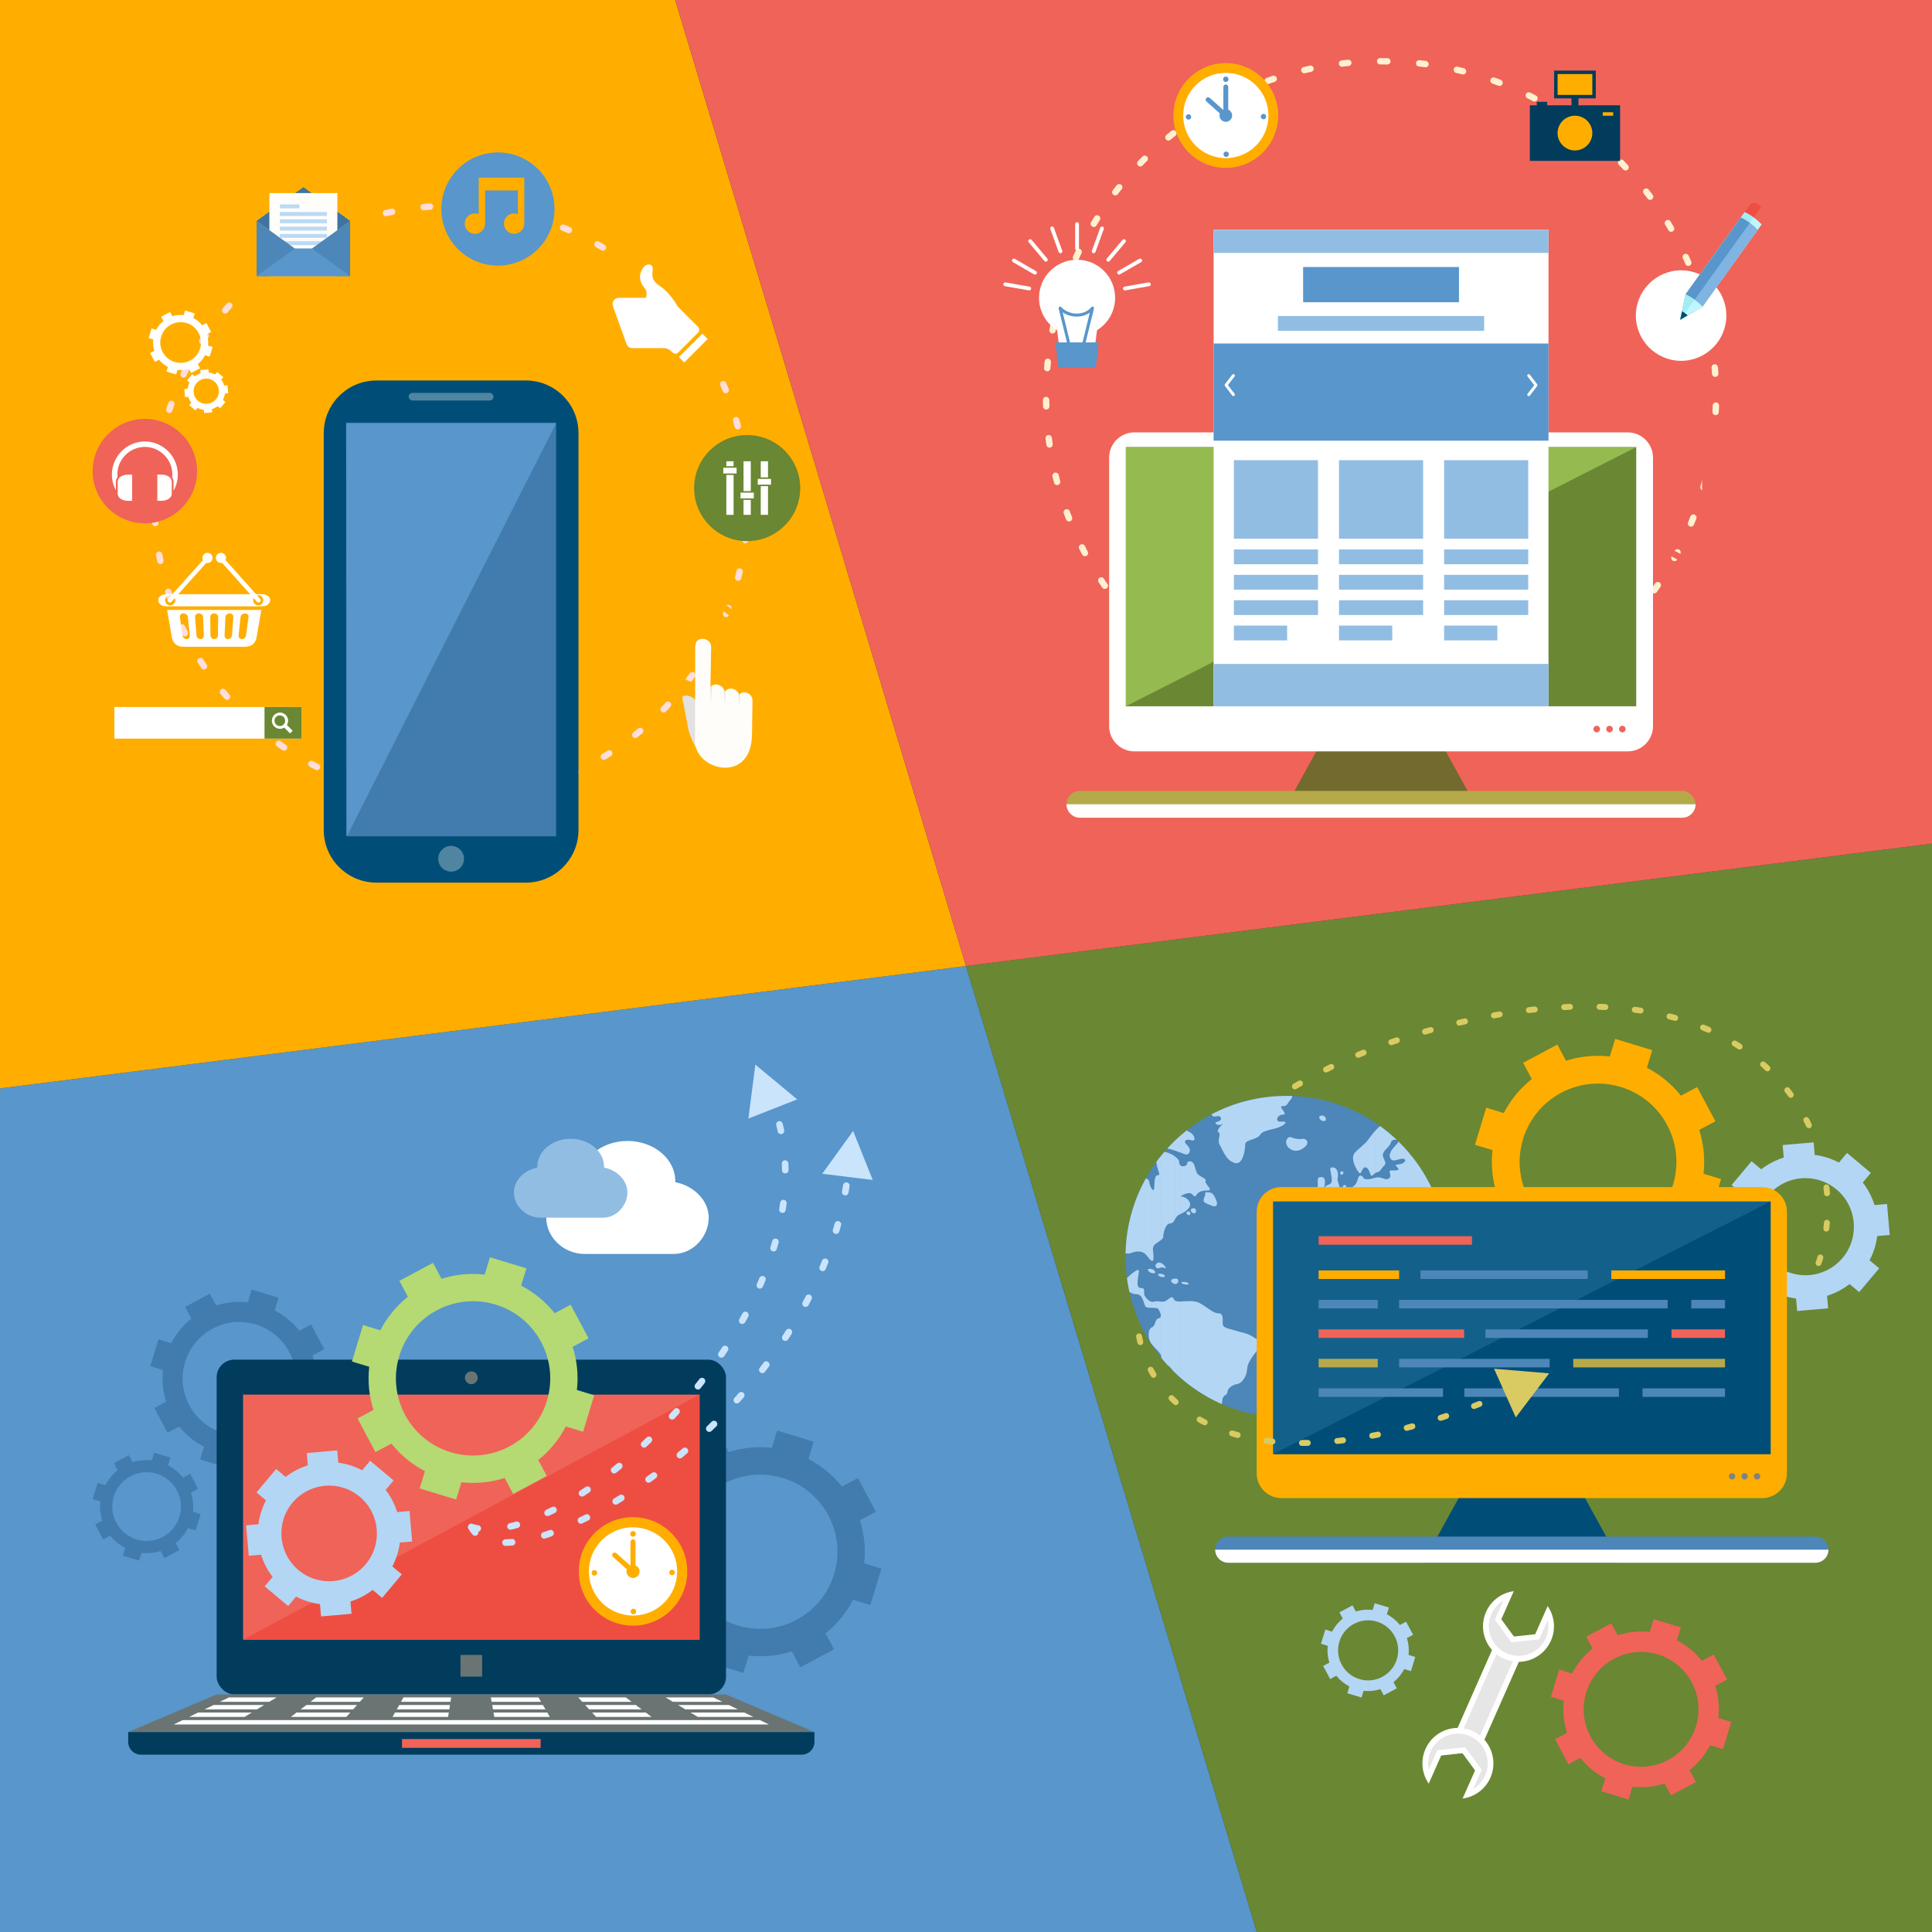 <?xml version="1.0" encoding="UTF-8"?>
<svg xmlns="http://www.w3.org/2000/svg" viewBox="0 0 799.92 799.92">
  <rect x="0" y="0" width="799.92" height="799.92" fill="#333333" stroke="none"/>
  <defs>
    <style>
      .cls-1 {
        fill: #badaf5;
      }

      .cls-2, .cls-3 {
        fill: #5085a1;
      }

      .cls-4, .cls-5 {
        fill: #b3d6f5;
      }

      .cls-6, .cls-7, .cls-8 {
        fill: #fff;
      }

      .cls-9, .cls-10 {
        fill: #013c5c;
      }

      .cls-11, .cls-12 {
        fill: #ffae00;
      }

      .cls-13, .cls-14 {
        fill: #5896cc;
      }

      .cls-15 {
        fill: #fff0cf;
      }

      .cls-7, .cls-16, .cls-17, .cls-18, .cls-19, .cls-20, .cls-21, .cls-22, .cls-23, .cls-24, .cls-25, .cls-26, .cls-27, .cls-5, .cls-28, .cls-29, .cls-14, .cls-12, .cls-10, .cls-30, .cls-31, .cls-8, .cls-3, .cls-32 {
        fill-rule: evenodd;
      }

      .cls-16, .cls-33 {
        fill: #f06358;
      }

      .cls-17 {
        fill: #808281;
      }

      .cls-18, .cls-34 {
        fill: #004e78;
      }

      .cls-35, .cls-28 {
        fill: #6a7573;
      }

      .cls-19 {
        fill: #7fb4e3;
      }

      .cls-20 {
        fill: #e3e2e0;
      }

      .cls-36, .cls-21 {
        fill: #91bde3;
      }

      .cls-37, .cls-23 {
        fill: #4d86b8;
      }

      .cls-38, .cls-24 {
        fill: #e6e6e6;
      }

      .cls-22 {
        fill: #95ba50;
      }

      .cls-39 {
        fill: #cae4fc;
      }

      .cls-40, .cls-31 {
        fill: #6a8733;
      }

      .cls-41 {
        fill: #13618a;
      }

      .cls-25 {
        fill: #736b2e;
      }

      .cls-26 {
        fill: #3f73a1;
      }

      .cls-42 {
        fill: #b6a94a;
      }

      .cls-27 {
        fill: #a2edf4;
      }

      .cls-29, .cls-43 {
        fill: #fffdfa;
      }

      .cls-44 {
        fill: #d9cb62;
      }

      .cls-45 {
        fill: #427bad;
      }

      .cls-30 {
        fill: #ee4e42;
      }

      .cls-46 {
        fill: #b5d973;
      }

      .cls-8 {
        stroke: #000;
        stroke-miterlimit: 22.93;
        stroke-width: .57px;
      }

      .cls-47 {
        fill: #ffdddb;
      }

      .cls-32 {
        fill: #c0f7fc;
      }
    </style>
  </defs>
  <g id="Background">
    <g>
      <polygon class="cls-14" points="0 799.92 520.36 799.92 399.96 399.96 0 450.64 0 799.92"/>
      <polygon class="cls-31" points="799.92 799.92 520.36 799.92 399.96 399.96 799.92 349.28 799.92 799.92"/>
      <polygon class="cls-12" points="0 0 279.56 0 399.96 399.96 0 450.64 0 0"/>
      <polygon class="cls-16" points="799.92 0 279.56 0 399.96 399.96 799.92 349.28 799.92 0"/>
    </g>
  </g>
  <g id="Objects">
    <g>
      <path class="cls-47" d="M291.71,146.81h0s.09,.13,.09,.13l.37,.63,.2,.36-.66-1.13h0Zm0-1.53v-1.51c.54-.21,1.21-.08,1.6,.54h0s.38,.65,.38,.65l.38,.65,.38,.65,.2,.36-1.35-2.31-1.6,.97h0Zm.86,122.52c-.15,.25-.19,.53-.16,.82,.18,1.26,1.82,1.58,2.46,.47l.32-.57,.36-.66,.36-.66,.24-.45c.51-.99-.31-2.12-1.42-1.92-.39,.09-.72,.31-.91,.67l-.24,.44-.35,.64-.36,.64-.32,.57h0Zm6.82-14.1c-.53,1.36,1.21,2.48,2.23,1.35,.09-.11,.17-.23,.22-.37l.17-.43,.28-.7,.28-.71,.25-.64c.49-1.24-1.03-2.38-2.12-1.45-.16,.15-.27,.31-.35,.51l-.24,.63-.27,.69-.27,.69-.17,.43h0Zm4.93-14.86c-.36,1.5,1.67,2.33,2.45,.94,.05-.09,.08-.18,.11-.28l.11-.44,.19-.74,.18-.75,.16-.65c.33-1.38-1.49-2.25-2.35-1.08-.1,.15-.17,.29-.21,.47l-.15,.64-.18,.73-.19,.73-.11,.44h0Zm2.97-15.37c-.18,1.31,1.56,2.05,2.38,.93,.13-.19,.21-.38,.24-.61l.09-.72,.09-.78,.09-.78,.04-.37c.14-1.43-1.81-2.05-2.5-.72-.07,.15-.11,.28-.13,.45l-.04,.35-.08,.76-.09,.76-.09,.72h0Zm.97-15.63c0,.38,.17,.73,.45,.98,.87,.74,2.19,.14,2.19-1v-.58s0-.8,0-.8v-.8s-.02-.48-.02-.48c-.02-.64-.47-1.16-1.1-1.27-.81-.14-1.56,.51-1.54,1.34v.46s.02,.78,.02,.78v.78s0,.58,0,.58h0Zm-1.02-15.63c.19,1.44,2.28,1.58,2.61,.06,.02-.14,.03-.27,0-.41l-.05-.4-.11-.77-.11-.77-.1-.69c-.19-1.16-1.64-1.52-2.36-.59-.22,.29-.3,.64-.25,.99l.1,.67,.11,.76,.1,.76,.05,.4h0Zm-3.02-15.36c.39,1.42,2.48,1.23,2.59-.27,0-.15,0-.28-.04-.42l-.17-.62-.2-.74-.21-.74-.14-.47c-.35-1.26-2.21-1.29-2.56,.09-.04,.24-.04,.41,.02,.65l.13,.45,.2,.72,.2,.72,.17,.62h0Zm-4.98-14.84c.55,1.29,2.44,.96,2.54-.43,0-.22-.02-.38-.1-.59l-.23-.57-.29-.7-.3-.7-.21-.49c-.56-1.3-2.58-.91-2.53,.61,.01,.16,.04,.3,.11,.45l.21,.48,.29,.68,.29,.68,.23,.57h0Zm-6.86-14.07c.73,1.27,2.71,.58,2.44-.91-.03-.14-.08-.27-.15-.4l-2.29,1.32Zm-105.59-64.01c-1.45,0-1.85,2.04-.44,2.57,.15,.05,.28,.07,.44,.07h.79s.78,0,.78,0h.78s.26,.02,.26,.02c1.61,0,1.85-2.29,.27-2.62-.07-.01-.14-.02-.22-.02h-.26s-.8-.02-.8-.02h-.8s-.8-.01-.8-.01h0Zm104.93,59.85v1.51l-.66,.4h0c-.07-.13-.12-.25-.16-.39-.16-.75,.26-1.31,.82-1.52h0Zm0,3.02l-.29-.49-.37-.63,.66,1.13h0Zm-113.58-59.94c1.35-.09,1.72-1.98,.38-2.55-.2-.07-.37-.1-.58-.09l-.7,.05-.79,.06-.79,.07-.39,.04c-1.54,.15-1.63,2.4-.02,2.63,.09,0,.18,.01,.27,0l.37-.03,.77-.07,.77-.06,.7-.05h0Zm-15.52,2.1c1.41-.29,1.41-2.33-.06-2.6-.16-.02-.31-.02-.47,.01l-.31,.06-.76,.16-.75,.16-.75,.17h-.04c-1.52,.37-1.28,2.61,.33,2.61,.09,0,.18-.01,.27-.03h.02s.74-.17,.74-.17l.74-.16,.74-.15,.31-.06h0Zm-15.11,4.09c1.47-.53,.99-2.73-.6-2.56-.09,.01-.18,.03-.26,.06l-.38,.13-.72,.25-.72,.25-.69,.25c-1.29,.46-1.1,2.41,.34,2.56,.2,.01,.37,0,.57-.08l.68-.25,.7-.25,.7-.25,.38-.13h0Zm-14.46,6.01c1.18-.57,.87-2.4-.52-2.5-.24,0-.44,.03-.65,.14l-.25,.12-.67,.34-.67,.34-.67,.34-.12,.07c-1.24,.64-.75,2.59,.75,2.48,.18-.02,.33-.06,.49-.15l.11-.06,.65-.34,.66-.33,.66-.33,.25-.12h0Zm-13.56,7.83c1.23-.83,.38-2.75-1.09-2.37-.13,.04-.26,.1-.37,.17h0s-.62,.42-.62,.42l-.62,.42-.62,.42-.35,.24c-.3,.2-.51,.56-.55,.92-.12,1.14,1.12,1.88,2.07,1.24l.33-.23,.6-.41,.6-.41,.61-.41h0Zm-12.44,9.5c.23-.2,.39-.49,.43-.79,.18-1.22-1.25-2-2.17-1.2l-.3,.26-.56,.49-.56,.5-.55,.5-.03,.02c-1.02,.93-.08,2.64,1.29,2.23,.2-.07,.35-.15,.5-.29h.01s.54-.5,.54-.5l.54-.49,.55-.48,.3-.26h0Zm-11.13,11.02c.33-.37,.42-.86,.25-1.33-.35-.94-1.55-1.17-2.23-.43l-.02,.02-.49,.56-.49,.56-.49,.56-.26,.31c-.9,1.09,.27,2.64,1.59,2.04,.17-.09,.29-.18,.43-.33l.25-.3,.48-.55,.48-.55,.48-.55,.02-.02h0Zm-9.62,12.35c.24-.35,.29-.81,.14-1.2-.39-1-1.73-1.16-2.33-.27l-.24,.35-.42,.62-.41,.62-.41,.62c-.33,.52-.27,1.19,.16,1.64,.58,.61,1.6,.51,2.06-.2l.4-.61,.4-.61,.41-.61,.24-.35h0Zm-7.96,13.49c.65-1.35-1.03-2.56-2.1-1.54-.11,.11-.18,.21-.25,.35l-.07,.14-.34,.67-.33,.67-.33,.68-.11,.24c-.6,1.26,.95,2.51,2.08,1.55,.14-.13,.23-.25,.31-.41l.11-.22,.32-.66,.33-.66,.33-.66,.07-.14h0Zm-6.15,14.4c.48-1.35-1.28-2.42-2.26-1.28-.1,.12-.17,.25-.23,.4h0s-.25,.73-.25,.73l-.25,.72-.24,.72-.12,.35c-.15,.49-.02,1.03,.36,1.38,.69,.65,1.87,.34,2.15-.56l.11-.34,.24-.71,.24-.7,.25-.7v-.02h0Zm-4.23,15.07c.08-.39,0-.77-.25-1.08-.68-.88-2.11-.56-2.33,.54l-.02,.09-.16,.76-.15,.76-.15,.76-.05,.26c-.03,.17-.03,.31,0,.48,.31,1.46,2.31,1.42,2.6,0l.05-.24,.14-.74,.15-.74,.15-.74,.02-.09h0Zm-2.25,15.49c.03-.5-.19-.94-.6-1.21-.83-.54-1.97,.02-2.03,1.01l-.04,.47-.06,.79-.05,.79-.04,.61c-.04,.61,.36,1.15,.93,1.34,.83,.25,1.65-.33,1.7-1.19l.04-.59,.05-.77,.06-.77,.04-.47h0Zm-.25,15.66c-.11-1.58-2.35-1.7-2.62-.13-.01,.09-.02,.17-.01,.27l.02,.41,.04,.79,.05,.79,.04,.66c.1,1.42,2.11,1.7,2.57,.31,.05-.17,.07-.32,.06-.5l-.04-.65-.05-.77-.04-.78-.02-.41h0Zm1.74,15.56c-.09-.57-.58-1.02-1.15-1.08-.89-.09-1.59,.67-1.45,1.54l.02,.1,.14,.76,.14,.76,.15,.76,.05,.24c.29,1.38,2.27,1.42,2.59,0,.03-.19,.04-.34,0-.53l-.05-.22-.14-.74-.14-.75-.14-.75-.02-.1h0Zm3.73,15.2c-.41-1.33-2.41-1.19-2.57,.29-.01,.18,0,.34,.06,.51l.07,.23,.23,.73,.24,.72,.24,.72,.05,.14c.52,1.47,2.72,1,2.56-.6-.01-.09-.03-.18-.06-.26l-.04-.12-.24-.71-.23-.71-.23-.71-.07-.23h0Zm5.67,14.59c-.27-.57-.87-.86-1.49-.73-.81,.17-1.27,1.1-.91,1.85l.06,.13,.32,.68,.32,.68,.33,.68,.12,.24c.12,.26,.33,.46,.59,.59,1.16,.56,2.33-.62,1.78-1.77l-.11-.23-.32-.66-.32-.66-.31-.67-.06-.13h0Zm7.51,13.73c-.79-1.24-2.76-.44-2.38,1.06,.04,.13,.09,.25,.16,.36l.34,.54,.41,.63,.41,.63,.29,.44c.83,1.23,2.75,.38,2.37-1.09-.04-.13-.1-.26-.17-.37l-.28-.43-.4-.61-.4-.61-.34-.54h0Zm9.22,12.66c-.89-1.08-2.69-.17-2.27,1.25,.06,.17,.13,.31,.24,.45l.19,.23,.48,.57,.48,.57,.49,.56,.09,.1c.2,.23,.49,.39,.79,.43,1.22,.18,2-1.25,1.2-2.17l-.08-.09-.48-.55-.47-.56-.47-.56-.19-.23h0Zm10.76,11.37c-.61-.56-1.59-.43-2.02,.28-.32,.54-.23,1.23,.23,1.66l.49,.46,.55,.5,.55,.5,.37,.33c1.18,1.02,2.86-.46,1.93-1.78-.06-.07-.11-.13-.18-.2l-.36-.32-.54-.49-.54-.49-.49-.46h0Zm12.13,9.91c-1.32-.9-2.79,.81-1.73,1.98,.07,.07,.13,.12,.2,.18l.26,.19,.61,.43,.61,.43,.62,.42,.09,.06c.35,.24,.81,.29,1.2,.14,1-.39,1.16-1.73,.28-2.33l-.08-.05-.6-.41-.6-.42-.6-.42-.26-.19h0Zm13.3,8.27c-.99-.52-2.12,.31-1.92,1.41,.09,.39,.31,.72,.67,.91h.03s.66,.37,.66,.37l.67,.35,.67,.34,.35,.18c1.35,.65,2.56-1.03,1.54-2.1-.11-.11-.21-.18-.35-.25l-.33-.17-.65-.34-.65-.34-.65-.34h-.03Zm14.25,6.47c-.52-.18-1.07-.06-1.44,.35-.62,.71-.36,1.77,.52,2.12l.57,.22,.71,.26,.71,.26,.5,.18c1.35,.48,2.42-1.27,1.28-2.26-.12-.1-.25-.17-.4-.23l-.49-.17-.7-.25-.7-.26-.57-.22h0Zm14.97,4.59c-1.29-.31-2.22,1.33-1.15,2.29,.17,.14,.34,.23,.56,.28l.63,.15,.75,.17,.75,.17,.46,.1c.39,.08,.77,0,1.08-.25,.88-.68,.56-2.11-.54-2.33l-.45-.1-.74-.16-.73-.17-.63-.15h0Zm15.44,2.61c-1.43-.14-2.05,1.81-.72,2.5,.15,.07,.28,.11,.45,.13l.2,.02,.78,.08,.78,.07,.79,.07h.11c.5,.04,.94-.18,1.21-.59,.54-.83-.02-1.97-1.01-2.03h-.09s-.77-.07-.77-.07l-.77-.07-.77-.08-.2-.02h0Zm15.65,.61c-.64,.02-1.16,.47-1.27,1.1-.14,.81,.51,1.56,1.34,1.54h.11s.8-.03,.8-.03l.8-.03,.8-.03h.17c1.58-.11,1.7-2.36,.13-2.63-.09-.01-.17-.02-.27-.01h-.15s-.78,.04-.78,.04l-.78,.03-.78,.02h-.11Zm15.59-1.38c-1.44,.24-1.49,2.29-.05,2.6,.16,.03,.31,.04,.47,0l.64-.1,.77-.12,.77-.13,.46-.08c.57-.09,1.02-.58,1.08-1.15,.09-.89-.67-1.59-1.54-1.45l-.44,.08-.75,.13-.75,.12-.64,.1h0Zm15.29-3.38c-1.26,.35-1.29,2.21,.09,2.56,.24,.04,.42,.04,.65-.02l.06-.02,.73-.22,.73-.22,.73-.23,.3-.09c1.33-.41,1.19-2.41-.29-2.57-.18-.01-.34,0-.51,.06l-.28,.09-.71,.22-.72,.22-.72,.21-.06,.02h0Zm14.72-5.33c-1.3,.56-.91,2.58,.61,2.53,.16-.01,.3-.04,.45-.11h0s.69-.31,.69-.31l.69-.31,.69-.31,.36-.17c1.33-.64,.79-2.62-.66-2.51-.16,.02-.31,.05-.45,.12l-.35,.16-.67,.31-.67,.3-.68,.3h0Zm13.9-7.18c-1.26,.78-.49,2.73,.98,2.41,.14-.04,.27-.08,.39-.16l.45-.27,.64-.39,.64-.39,.54-.34c1.19-.76,.52-2.62-.91-2.42-.18,.03-.34,.09-.5,.19l-.53,.33-.62,.39-.62,.38-.45,.27h0Zm12.87-8.92c-1.14,.9-.17,2.76,1.26,2.28,.14-.05,.26-.12,.38-.21l.16-.13,.58-.47,.58-.47,.58-.47,.18-.15c1.08-.89,.17-2.69-1.25-2.27-.17,.06-.31,.13-.45,.25l-.17,.14-.56,.46-.57,.46-.57,.46-.16,.13h0Zm11.62-10.49c-.42,.44-.5,1.13-.15,1.64,.47,.7,1.47,.8,2.05,.19l.4-.41,.52-.54,.51-.54,.41-.44c.87-.96,.01-2.46-1.26-2.19-.28,.07-.48,.18-.68,.39l-.4,.43-.5,.53-.5,.53-.4,.41h0Zm10.19-11.9c-.86,1.15,.5,2.69,1.78,1.9,.13-.09,.24-.19,.34-.32l.13-.17,.45-.6,.44-.6,.44-.6,.13-.18c.9-1.32-.81-2.79-1.98-1.73-.07,.07-.12,.12-.18,.2l-.12,.16-.43,.59-.43,.59-.44,.59-.13,.17h0Zm-.25-146.04c.14,.18,.32,.33,.53,.41,1.25,.53,2.39-.93,1.58-2.01l-.06-.08-.45-.59-.46-.59-.46-.59-.21-.26c-.9-1.14-2.76-.17-2.28,1.26,.05,.14,.12,.26,.21,.38l.2,.25,.45,.58,.45,.58,.44,.58,.06,.08h0Zm-10.22-11.86c.22,.22,.49,.35,.8,.39,1.22,.13,1.94-1.37,1.07-2.24l-.33-.34-.52-.53-.53-.52-.5-.49c-1.05-1-2.74,.15-2.1,1.54,.07,.13,.15,.24,.25,.35l.49,.48,.52,.51,.51,.52,.33,.34h0Zm-11.66-10.46c1.1,.87,2.65-.37,1.98-1.67-.09-.16-.2-.29-.34-.41l-.09-.07-.59-.46-.59-.46-.59-.45-.26-.19c-1.16-.87-2.73,.53-1.87,1.82,.09,.12,.17,.21,.29,.3l.24,.18,.58,.44,.58,.45,.58,.45,.09,.07h0Zm-12.9-8.87c1.3,.75,2.64-.88,1.66-2.01-.09-.1-.2-.19-.32-.26l-.46-.27-.65-.38-.65-.38-.55-.31c-1.21-.7-2.57,.77-1.7,1.95,.11,.14,.24,.25,.4,.34l.53,.3,.63,.37,.63,.37,.46,.27h0Zm-13.94-7.14c1.34,.57,2.5-1.15,1.42-2.18-.11-.1-.23-.18-.37-.24l-.29-.13-.7-.3-.7-.29-.7-.29-.08-.03c-1.38-.54-2.48,1.25-1.34,2.24,.11,.09,.22,.16,.35,.21l.06,.03,.68,.28,.68,.29,.68,.29,.29,.13h0Zm-14.74-5.28c1.49,.41,2.39-1.65,.97-2.44-.08-.04-.16-.07-.25-.1l-.26-.07-.74-.21-.74-.2-.74-.2-.1-.03c-1.5-.36-2.33,1.67-.94,2.45,.09,.05,.18,.08,.28,.11l.08,.02,.73,.19,.72,.2,.72,.2,.26,.07h0Zm-15.3-3.33c1.33,.18,2.07-1.47,.99-2.36-.19-.13-.37-.22-.61-.25l-.47-.07-.77-.11-.77-.11-.62-.08c-1.4-.19-2.09,1.72-.82,2.46,.15,.08,.31,.14,.48,.16l.6,.08,.76,.1,.76,.11,.47,.07Z"/>
      <path class="cls-12" d="M290.87,250.57c8.95,0,16.2,7.25,16.2,16.2s-7.25,16.2-16.2,16.2v2.71c10.44,0,18.91-8.47,18.91-18.91s-8.47-18.91-18.91-18.91v2.71Zm0,32.4c-8.95,0-16.2-7.25-16.2-16.2s7.25-16.2,16.2-16.2v-2.71c-10.44,0-18.91,8.47-18.91,18.91s8.47,18.91,18.91,18.91v-2.71Z"/>
      <circle class="cls-11" cx="290.87" cy="266.77" r="9.67" transform="translate(-103.44 283.81) rotate(-45)"/>
      <g>
        <path class="cls-34" d="M155.83,157.53h61.9c12.03,0,21.79,9.77,21.79,21.79v164.33c0,12.03-9.77,21.79-21.79,21.79h-61.9c-12.03,0-21.79-9.77-21.79-21.79V179.33c0-12.03,9.77-21.79,21.79-21.79Z"/>
        <rect class="cls-45" x="143.32" y="174.97" width="86.93" height="171.3" rx=".31" ry=".31"/>
        <rect class="cls-2" x="169.21" y="162.68" width="35.13" height="3.15" rx="1.58" ry="1.58"/>
        <path class="cls-3" d="M186.78,360.89c2.93,0,5.33-2.39,5.33-5.33s-2.39-5.33-5.33-5.33-5.33,2.39-5.33,5.33,2.39,5.33,5.33,5.33Z"/>
      </g>
      <g>
        <path class="cls-12" d="M273.33,158.81c15.99,0,29.03-13.04,29.03-29.03s-13.04-29.03-29.03-29.03-29.03,13.04-29.03,29.03,13.04,29.03,29.03,29.03Z"/>
        <g>
          <path class="cls-6" d="M280.83,145.94c-.66,.66-1.74,.66-2.4,0l-.61-.61c-.66-.66-1.96-1.2-2.9-1.2h-13.21c-.93,0-1.96-.72-2.27-1.6l-5.59-15.52c-.74-2.04,.44-3.72,2.61-3.72h10.99c.48-1.59,.21-2.87-.25-3.56-.68-1.02-2.53-2.91-2.19-5.73,.11-.93,.67-2.38,1.24-3.12,1.63-2.14,4.01-1.64,4.01,.28,0,2.28-1.21,4.56,3.08,7.37,4.29,2.82,7.22,8.33,7.22,8.34s.54,.57,1.2,1.23l7.25,7.25c.66,.66,.66,1.74,0,2.4l-8.19,8.19Z"/>
          <rect class="cls-6" x="280.19" y="142.54" width="13.73" height="3.14" transform="translate(-17.83 245.19) rotate(-45)"/>
        </g>
      </g>
      <g>
        <path class="cls-6" d="M74.79,130.4c.42,0,.84,.02,1.27,.07l.57-1.89,3.99,1.21-.57,1.89c1.45,.75,2.68,1.78,3.66,3.01l1.74-.93,1.96,3.68-1.74,.93c.47,1.49,.64,3.1,.46,4.71l1.89,.57-1.21,3.99-1.89-.57c-.75,1.45-1.78,2.68-3.01,3.66l.93,1.74-3.67,1.96-.93-1.74c-1.1,.35-2.26,.53-3.44,.53v-2.98c3.61,0,6.95-2.34,8.06-5.98,1.35-4.45-1.16-9.16-5.61-10.51-.82-.25-1.64-.37-2.45-.37v-2.98Zm-7.12,2.49l-.93-1.74,3.67-1.96,.93,1.74c1.1-.35,2.26-.53,3.44-.53v2.98c-3.61,0-6.96,2.34-8.06,5.98-1.35,4.45,1.16,9.16,5.61,10.51h0c.82,.25,1.64,.37,2.45,.37v2.98c-.42,0-.85-.02-1.27-.07l-.57,1.89-3.99-1.21,.57-1.89c-1.45-.75-2.68-1.78-3.66-3.01l-1.74,.93-1.96-3.67,1.74-.93c-.48-1.49-.64-3.1-.46-4.71l-1.89-.57,1.21-3.99,1.89,.57c.75-1.45,1.78-2.68,3.01-3.66Z"/>
        <path class="cls-6" d="M92.29,165.58l1.03,.87-2.15,2.56-1.03-.87c-.73,.56-1.54,.99-2.42,1.26l.12,1.34-2.44,.21v-3.77c1.52,0,2.99-.66,4-1.87,1.85-2.2,1.56-5.5-.64-7.35h0c-.54-.46-1.16-.79-1.83-1-.5-.15-1.01-.23-1.52-.23v-3.77l.88-.08,.12,1.34c.91,.12,1.79,.4,2.61,.82l.87-1.03,2.56,2.15-.87,1.03c.56,.73,.99,1.54,1.26,2.42l1.35-.12,.29,3.33-1.35,.12c-.12,.92-.39,1.79-.82,2.61Zm-6.9,5.38l-.89,.08-.12-1.34c-.91-.12-1.79-.4-2.61-.82l-.87,1.03-2.56-2.15,.87-1.03c-.56-.73-.99-1.54-1.26-2.42l-1.34,.12-.29-3.33,1.34-.12c.12-.91,.4-1.79,.82-2.61l-1.03-.87,2.15-2.56,1.03,.87c.73-.56,1.54-.99,2.42-1.26l-.12-1.35,2.44-.21v3.77c-1.52,0-2.99,.66-4,1.87-1.85,2.2-1.56,5.5,.64,7.35,.54,.46,1.16,.79,1.83,1,.5,.15,1.01,.23,1.52,.23v3.77Z"/>
      </g>
      <g>
        <path class="cls-12" d="M125.61,128.64c16.14,0,29.31-13.17,29.31-29.31s-13.17-29.31-29.31-29.31-29.31,13.17-29.31,29.31,13.17,29.31,29.31,29.31Z"/>
        <g>
          <polygon class="cls-26" points="144.97 91.47 125.61 105.45 106.24 91.47 125.61 77.49 144.97 91.47"/>
          <rect class="cls-43" x="111.53" y="79.95" width="28.15" height="34.38"/>
          <g>
            <rect class="cls-1" x="115.92" y="84.65" width="8.04" height="1.62"/>
            <rect class="cls-1" x="115.85" y="87.8" width="19.52" height="1.62"/>
            <rect class="cls-1" x="115.85" y="90.82" width="19.52" height="1.62"/>
            <rect class="cls-1" x="115.85" y="93.84" width="19.52" height="1.62"/>
            <rect class="cls-1" x="115.85" y="96.86" width="19.52" height="1.62"/>
            <rect class="cls-1" x="115.85" y="99.88" width="19.52" height="1.62"/>
            <rect class="cls-1" x="115.85" y="102.9" width="19.52" height="1.62"/>
          </g>
          <polygon class="cls-23" points="106.24 114.33 144.97 114.33 144.97 91.47 125.61 105.45 106.24 91.47 106.24 114.33"/>
          <polygon class="cls-14" points="106.24 114.33 144.97 114.33 129.14 102.9 122.07 102.9 122.07 102.9 106.24 114.33"/>
        </g>
      </g>
      <g>
        <circle class="cls-13" cx="206.16" cy="86.54" r="23.43" transform="translate(7.25 188.64) rotate(-49.94)"/>
        <path class="cls-11" d="M196.62,96.81c2.33,0,4.23-1.89,4.23-4.23h0v-13.71h13.57v9.79c-.49-.19-1.02-.3-1.57-.3-2.33,0-4.23,1.89-4.23,4.22s1.89,4.23,4.23,4.23,4.23-1.89,4.23-4.23c0,0,0,0,0,0h0v-19.02h-18.88v15.1c-.49-.19-1.02-.3-1.57-.3-2.33,0-4.23,1.89-4.23,4.22s1.89,4.23,4.23,4.23Z"/>
      </g>
      <g>
        <path class="cls-16" d="M59.98,216.69c11.92,0,21.63-9.72,21.63-21.63s-9.72-21.63-21.63-21.63-21.63,9.72-21.63,21.63,9.72,21.63,21.63,21.63Z"/>
        <g>
          <path class="cls-6" d="M59.97,182.77c-7.52,.04-13.64,6.18-13.64,13.7,0,2.28,.57,4.53,1.66,6.53v-3.62c0-.67,.24-1.29,.65-1.82-.03-.36-.05-.73-.05-1.09,0-6.28,5.11-11.41,11.38-11.44,6.28,.03,11.39,5.16,11.39,11.44,0,.4-.02,.81-.07,1.21,.36,.5,.57,1.08,.57,1.7v3.81c1.15-2.04,1.76-4.36,1.76-6.71,0-7.52-6.12-13.67-13.65-13.7Z"/>
          <path class="cls-6" d="M48.83,198.79c-.06,.19-.09,.38-.09,.59v5.12c0,1.58,1.88,2.86,4.2,2.86h1.77v-10.83h-1.77c-2.03,0-3.72,.98-4.11,2.27Z"/>
          <path class="cls-6" d="M71.11,204.49v-5.12c0-.12-.01-.24-.04-.36-.26-1.41-2.03-2.5-4.16-2.5h-1.77v10.83h1.77c2.32,0,4.2-1.28,4.2-2.86Z"/>
        </g>
      </g>
      <g>
        <circle class="cls-40" cx="309.35" cy="202.08" r="21.97" transform="translate(-56.81 251.64) rotate(-40.86)"/>
        <g>
          <rect class="cls-6" x="314.98" y="190.99" width="3" height="6.67"/>
          <rect class="cls-6" x="314.98" y="201.28" width="3" height="11.88"/>
          <rect class="cls-6" x="307.85" y="190.99" width="3" height="12.35"/>
          <rect class="cls-6" x="307.85" y="206.97" width="3" height="6.19"/>
          <rect class="cls-6" x="300.73" y="190.99" width="3" height="2.04"/>
          <rect class="cls-6" x="300.73" y="196.66" width="3" height="16.5"/>
          <polygon class="cls-6" points="299.48 193.66 299.48 196.03 300.73 196.03 303.73 196.03 304.98 196.03 304.98 193.66 303.73 193.66 300.73 193.66 299.48 193.66"/>
          <polygon class="cls-6" points="306.6 203.97 306.6 206.35 307.85 206.35 310.85 206.35 312.1 206.35 312.1 203.97 310.85 203.97 307.85 203.97 306.6 203.97"/>
          <polygon class="cls-6" points="314.98 198.28 313.73 198.28 313.73 200.66 314.98 200.66 317.98 200.66 319.23 200.66 319.23 198.28 317.98 198.28 314.98 198.28"/>
        </g>
      </g>
      <g>
        <path class="cls-7" d="M106.92,251.04h1.54c4.43,0,4.62-5.01,0-5.02h-1.54s0,.4,0,.4c1.16,0,2.1,.94,2.1,2.1s-.94,2.1-2.1,2.1v.41Zm-36.46,0h36.46v-.41c-1.16,0-2.1-.94-2.1-2.1s.94-2.1,2.1-2.1v-.4c-12.15-.02-24.31-.02-36.46,0v.4c1.16,0,2.1,.94,2.1,2.1s-.94,2.1-2.1,2.1v.41Zm-1.54,0h1.54v-.41c-1.16,0-2.1-.94-2.1-2.1s.94-2.1,2.1-2.1v-.4h-1.54c-4.62,0-4.43,5.02,0,5.02Z"/>
        <path class="cls-7" d="M91.48,228.89c-1.16,0-2.1,.94-2.1,2.1s.94,2.1,2.1,2.1,2.1-.94,2.1-2.1-.94-2.1-2.1-2.1Z"/>
        <path class="cls-7" d="M107.74,247.96l-14.36-16.06c-.33-.37-.91-.4-1.28-.07h0c-.37,.33-.4,.91-.07,1.28l14.36,16.06c.33,.37,.91,.4,1.28,.07h0c.37-.33,.4-.91,.07-1.28Z"/>
        <path class="cls-7" d="M85.9,228.89c1.16,0,2.1,.94,2.1,2.1s-.94,2.1-2.1,2.1-2.1-.94-2.1-2.1,.94-2.1,2.1-2.1Z"/>
        <path class="cls-7" d="M69.64,247.96l15.66-17.51c.33-.37,.91-.4,1.28-.07h0c.37,.33,.4,.91,.07,1.28l-15.66,17.51c-.33,.37-.91,.4-1.28,.07h0c-.37-.33-.4-.91-.07-1.28Z"/>
        <path class="cls-7" d="M100.85,252.53h7.35l-1.92,11.09c-.41,2.39-1.58,4.18-5.25,4.18h-.18v-3.34c.52-.26,.93-.78,1.01-1.37,.17-1.26,.35-2.53,.52-3.79,.17-1.26,.35-2.53,.52-3.8,.12-.85-.54-1.54-1.47-1.54h0c-.2,0-.4,.03-.59,.09v-1.51Zm-6.05,0h6.05v1.51c-.67,.22-1.19,.79-1.26,1.45-.13,1.27-.27,2.53-.4,3.8-.13,1.26-.27,2.53-.4,3.79-.09,.85,.52,1.54,1.35,1.54h0c.25,0,.49-.06,.71-.17v3.34h-6.05v-3.22c.66-.17,1.18-.78,1.24-1.49,.1-1.26,.2-2.53,.29-3.79,.09-1.26,.2-2.53,.29-3.8,.06-.85-.63-1.54-1.56-1.54h0c-.09,0-.18,0-.27,.02v-1.44Zm-6.11,0h6.11v1.44c-.8,.12-1.45,.76-1.48,1.53-.06,1.27-.12,2.53-.17,3.8-.06,1.26-.12,2.53-.17,3.79-.04,.85,.61,1.54,1.44,1.54h0c.13,0,.26-.02,.38-.05v3.22h-6.11v-3.17c.83,0,1.52-.69,1.53-1.54,.02-1.26,.04-2.53,.06-3.79,.02-1.26,.04-2.53,.06-3.8,.01-.85-.73-1.54-1.65-1.54h0v-1.42Zm-6.11,0h6.11v1.42c-.92,0-1.67,.7-1.65,1.54,.02,1.27,.04,2.53,.06,3.8,.02,1.26,.04,2.53,.06,3.79,.01,.85,.71,1.54,1.53,1.54h0v3.17h-6.11v-3.22c.12,.03,.25,.05,.39,.05h0c.83,0,1.47-.69,1.44-1.54-.06-1.26-.11-2.53-.17-3.79-.06-1.26-.12-2.53-.17-3.8-.03-.77-.68-1.41-1.49-1.53v-1.44Zm-6.05,0h6.05v1.44c-.09-.01-.17-.02-.26-.02h0c-.92,0-1.63,.7-1.56,1.54,.1,1.27,.19,2.53,.29,3.8,.1,1.26,.19,2.53,.29,3.79,.05,.72,.58,1.32,1.24,1.49v3.22h-6.05v-3.34c.22,.11,.46,.17,.71,.17h0c.83,0,1.43-.69,1.34-1.54-.13-1.26-.26-2.53-.4-3.79-.13-1.26-.27-2.53-.4-3.8-.07-.66-.59-1.23-1.25-1.45v-1.51Zm-.17,15.27c-3.66,0-4.83-1.8-5.25-4.18l-1.93-11.09h7.35v1.51c-.19-.06-.38-.09-.58-.09h0c-.92,0-1.58,.7-1.47,1.54,.17,1.27,.35,2.53,.52,3.8,.17,1.26,.35,2.53,.52,3.79,.08,.6,.49,1.12,1.01,1.37v3.34h-.17Z"/>
      </g>
      <g>
        <path class="cls-20" d="M282.51,288.86l2.52,13.24c.34,1.81,3.71,10.18,5.54,10,1.83-.19,1.64-7.64,1.26-9.44l-2.43-9.83c-1.4-5.64-7.17-5.42-6.89-3.96Z"/>
        <path class="cls-29" d="M294.44,267.97l-.29,16.55c1.63-2.27,5.61-.91,5.9,2.08,1.35-2.56,5.2-1.58,6,1.07,1.63-2.15,5.55-.63,5.51,2.43l-.2,14.05c-.29,20.71-23.58,14.86-23.58,2.78l.06-39.15c0-4.95,6.72-3.89,6.6,.18Z"/>
        <path class="cls-20" d="M306.18,292.6s.09-2.79,.17-5.26c-.11,.1-.21,.21-.31,.34-.07-.23-.16-.45-.28-.66,.17,2.52,.42,5.58,.42,5.58h0Zm-11.99-8.14c.15-.2,.32-.37,.5-.51-.09,2.77-.35,7.51-.35,7.51,0,0-.2-4.87-.2-6.94,0,.03,.02,0,.05-.06h0Zm5.51,.95c.18,.36,.3,.76,.34,1.19,.09-.17,.19-.32,.3-.46-.06,2.74-.14,6.13-.14,6.13,0,0-.35-4.23-.5-6.86Z"/>
      </g>
      <g>
        <rect class="cls-6" x="47.36" y="292.73" width="77.48" height="13.09"/>
        <rect class="cls-40" x="109.52" y="292.73" width="15.32" height="13.09"/>
        <path class="cls-6" d="M118.78,300.17c.81-1.3,.65-3.02-.48-4.15-.67-.67-1.56-1-2.44-.98v1.16c1.22,0,2.21,.99,2.21,2.21s-.99,2.21-2.21,2.21v1.14c.64,.01,1.28-.16,1.84-.5l2.39,2.39,1.09-1.09-2.39-2.39Zm-2.92-5.14c-.84,.02-1.67,.34-2.32,.98-1.31,1.31-1.31,3.44,0,4.76,.64,.64,1.48,.97,2.32,.98v-1.14h0c-1.22,0-2.21-.99-2.21-2.21s.99-2.21,2.21-2.21h0v-1.16Z"/>
      </g>
      <polygon class="cls-14" points="230.25 175.27 143.62 346.27 143.32 175.27 230.25 175.27"/>
    </g>
    <g>
      <path class="cls-45" d="M99.08,539.01c1.17,0,2.35,.07,3.54,.2l1.6-5.27,11.1,3.38-1.6,5.27c4.03,2.08,7.47,4.96,10.2,8.38l4.85-2.59,5.46,10.24-4.85,2.59c1.32,4.16,1.79,8.63,1.28,13.14l5.26,1.6-3.38,11.1-5.26-1.6c-2.09,4.03-4.96,7.47-8.38,10.2l2.59,4.85-10.24,5.46-2.59-4.85c-3.07,.97-6.3,1.49-9.6,1.49v-8.31c10.07,0,19.38-6.52,22.46-16.65,3.77-12.4-3.23-25.51-15.63-29.28-2.27-.69-4.57-1.02-6.83-1.02v-8.31Zm-19.84,6.95l-2.59-4.85,10.24-5.46,2.59,4.85c3.07-.97,6.3-1.49,9.6-1.49v8.31c-10.07,0-19.38,6.52-22.46,16.65-3.77,12.4,3.23,25.51,15.63,29.28h0c2.27,.69,4.57,1.02,6.83,1.02v8.31c-1.17,0-2.36-.07-3.54-.2l-1.6,5.26-11.1-3.38,1.6-5.26c-4.03-2.08-7.47-4.96-10.2-8.38l-4.86,2.59-5.46-10.24,4.85-2.59c-1.32-4.16-1.79-8.63-1.28-13.13l-5.26-1.6,3.38-11.11,5.26,1.6c2.09-4.03,4.96-7.47,8.38-10.2Z"/>
      <path class="cls-45" d="M314.79,599.21c1.6,0,3.2,.09,4.81,.27l2.18-7.16,15.11,4.59-2.18,7.17c5.48,2.83,10.17,6.75,13.88,11.4l6.6-3.52,7.44,13.93-6.6,3.52c1.8,5.67,2.44,11.74,1.75,17.87l7.16,2.18-4.59,15.11-7.16-2.18c-2.84,5.48-6.75,10.17-11.4,13.88l3.52,6.61-13.93,7.44-3.52-6.6c-4.18,1.33-8.58,2.02-13.06,2.02v-11.32c13.7,0,26.37-8.87,30.56-22.66,5.13-16.88-4.39-34.72-21.27-39.85-3.09-.94-6.22-1.39-9.29-1.39v-11.31Zm-27,9.46l-3.52-6.6,13.93-7.44,3.53,6.6c4.18-1.33,8.58-2.02,13.06-2.02v11.31c-13.7,0-26.37,8.87-30.56,22.66-5.13,16.88,4.39,34.72,21.27,39.85h0c3.09,.94,6.22,1.39,9.29,1.39v11.32c-1.6,0-3.2-.09-4.82-.27l-2.18,7.17-15.11-4.59,2.18-7.17c-5.48-2.84-10.17-6.75-13.88-11.4l-6.61,3.52-7.44-13.93,6.6-3.53c-1.8-5.66-2.44-11.74-1.75-17.87l-7.16-2.18,4.59-15.11,7.16,2.18c2.84-5.48,6.75-10.17,11.4-13.88Z"/>
      <g>
        <g>
          <rect class="cls-9" x="89.7" y="562.95" width="210.89" height="138.6" rx="7.29" ry="7.29"/>
          <rect class="cls-33" x="100.64" y="577.42" width="189" height="101.46"/>
          <path class="cls-28" d="M195.14,573.1c1.47,0,2.65-1.19,2.65-2.65s-1.19-2.65-2.65-2.65-2.65,1.19-2.65,2.65,1.19,2.65,2.65,2.65Z"/>
          <rect class="cls-35" x="190.66" y="685.21" width="8.97" height="8.97"/>
          <polygon class="cls-28" points="89.7 701.56 300.59 701.56 337.21 717.14 53.07 717.14 89.7 701.56"/>
          <path class="cls-10" d="M53.07,717.14H337.21v4.09c0,2.9-2.37,5.27-5.27,5.27H58.34c-2.9,0-5.27-2.37-5.27-5.27v-4.09Z"/>
          <rect class="cls-33" x="166.44" y="720.02" width="57.4" height="3.66"/>
        </g>
        <g>
          <path class="cls-7" d="M94.76,702.8h19.71c-1.01,.61-2,1.21-2.98,1.81h-20.43c1.23-.6,2.46-1.21,3.7-1.81Z"/>
          <path class="cls-7" d="M130.91,702.8h19.71c-.54,.61-1.08,1.21-1.63,1.81h-20.45c.79-.6,1.58-1.21,2.36-1.81Z"/>
          <path class="cls-7" d="M167.05,702.8h19.74c-.07,.61-.17,1.21-.27,1.81h-20.48c.34-.6,.69-1.21,1.01-1.81Z"/>
          <path class="cls-7" d="M203.22,702.8h19.74c.35,.61,.71,1.21,1.06,1.81h-20.48c-.1-.6-.2-1.21-.32-1.81Z"/>
          <path class="cls-7" d="M239.39,702.8h19.71c.81,.61,1.63,1.21,2.42,1.81h-20.45c-.54-.6-1.11-1.21-1.68-1.81Z"/>
          <path class="cls-7" d="M275.57,702.8h19.74c1.26,.61,2.51,1.21,3.75,1.81h-20.48c-.99-.6-2-1.21-3.01-1.81Z"/>
          <path class="cls-7" d="M88.4,705.93h20.97c-.99,.6-2,1.21-2.98,1.81h-21.68c1.21-.6,2.46-1.21,3.7-1.81Z"/>
          <path class="cls-7" d="M126.87,705.93h20.97c-.54,.6-1.11,1.21-1.63,1.81h-21.71c.76-.6,1.58-1.21,2.37-1.81Z"/>
          <path class="cls-7" d="M165.33,705.93h20.99c-.1,.6-.2,1.21-.3,1.81h-21.73c.35-.6,.69-1.21,1.04-1.81Z"/>
          <path class="cls-7" d="M203.79,705.93h20.99c.34,.6,.69,1.21,1.06,1.81h-21.73c-.12-.6-.22-1.21-.32-1.81Z"/>
          <path class="cls-7" d="M242.28,705.93h20.97c.79,.6,1.6,1.21,2.39,1.81h-21.71c-.54-.6-1.11-1.21-1.65-1.81Z"/>
          <path class="cls-7" d="M280.74,705.93h21.02c1.23,.6,2.49,1.21,3.72,1.81h-21.73c-.99-.6-2-1.21-3.01-1.81Z"/>
          <path class="cls-7" d="M82.02,709.05h22.23c-1.01,.61-1.97,1.21-2.98,1.81h-22.94c1.23-.6,2.44-1.21,3.7-1.81Z"/>
          <path class="cls-7" d="M122.78,709.05h22.25c-.57,.61-1.08,1.21-1.63,1.81h-22.96c.79-.6,1.55-1.21,2.34-1.81Z"/>
          <path class="cls-7" d="M163.55,709.05h22.27c-.12,.61-.2,1.21-.3,1.81h-22.99c.34-.6,.67-1.21,1.01-1.81Z"/>
          <path class="cls-7" d="M204.33,709.05h22.27c.32,.61,.69,1.21,1.04,1.81h-22.99c-.1-.6-.22-1.21-.32-1.81Z"/>
          <path class="cls-7" d="M245.14,709.05h22.25c.76,.61,1.58,1.21,2.37,1.81h-22.96c-.54-.6-1.11-1.21-1.65-1.81Z"/>
          <path class="cls-7" d="M285.91,709.05h22.27c1.23,.61,2.49,1.21,3.72,1.81h-22.99c-.99-.6-2.02-1.21-3.01-1.81Z"/>
          <path class="cls-7" d="M75.66,712.18h238.95c1.26,.61,2.49,1.21,3.72,1.81H71.94c1.26-.6,2.49-1.21,3.72-1.81Z"/>
        </g>
      </g>
      <polygon class="cls-30" points="289.64 577.42 100.64 678.89 289.64 678.89 289.64 577.42"/>
      <g>
        <path class="cls-46" d="M195.87,527.45c1.6,0,3.2,.09,4.81,.27l2.18-7.17,15.11,4.59-2.18,7.17c5.48,2.83,10.17,6.75,13.88,11.4l6.6-3.52,7.44,13.93-6.6,3.52c1.8,5.67,2.44,11.74,1.75,17.87l7.16,2.18-4.59,15.11-7.16-2.18c-2.84,5.48-6.75,10.17-11.4,13.88l3.52,6.61-13.93,7.44-3.52-6.6c-4.18,1.33-8.58,2.02-13.06,2.02v-11.32c13.7,0,26.37-8.87,30.56-22.66,5.13-16.88-4.39-34.72-21.27-39.85-3.09-.94-6.22-1.39-9.29-1.39v-11.31Zm-27,9.46l-3.52-6.6,13.93-7.44,3.53,6.6c4.18-1.33,8.58-2.02,13.06-2.02v11.31c-13.7,0-26.37,8.87-30.56,22.66-5.13,16.88,4.39,34.72,21.27,39.85h0c3.09,.94,6.22,1.39,9.29,1.39v11.32c-1.6,0-3.2-.09-4.82-.27l-2.18,7.16-15.11-4.59,2.18-7.17c-5.48-2.84-10.17-6.75-13.88-11.4l-6.61,3.52-7.43-13.93,6.6-3.53c-1.8-5.66-2.44-11.74-1.75-17.87l-7.16-2.18,4.59-15.11,7.16,2.18c2.84-5.48,6.75-10.17,11.4-13.88Z"/>
        <path class="cls-4" d="M162.45,648.57l3.92,3.29-8.15,9.71-3.92-3.29c-2.77,2.14-5.85,3.75-9.19,4.79l.44,5.1-9.27,.81v-14.29c5.75,0,11.33-2.51,15.16-7.07,7.01-8.36,5.92-20.86-2.44-27.88h0c-2.06-1.73-4.4-3-6.95-3.78-1.9-.58-3.85-.86-5.77-.86v-14.29l3.35-.29,.45,5.1c3.44,.45,6.8,1.51,9.88,3.12l3.29-3.92,9.71,8.14-3.29,3.92c2.14,2.77,3.74,5.85,4.78,9.19l5.1-.45,1.1,12.62-5.1,.44c-.44,3.47-1.49,6.79-3.11,9.88Zm-26.16,20.4l-3.36,.29-.45-5.1c-3.44-.45-6.8-1.5-9.88-3.12l-3.29,3.92-9.71-8.14,3.29-3.92c-2.14-2.77-3.75-5.85-4.79-9.19l-5.1,.45-1.1-12.62,5.1-.45c.45-3.47,1.5-6.78,3.12-9.88l-3.92-3.29,8.14-9.71,3.92,3.29c2.77-2.14,5.85-3.74,9.19-4.78l-.45-5.1,9.27-.81v14.29c-5.75,0-11.33,2.51-15.16,7.07-7.01,8.36-5.92,20.86,2.44,27.88,2.06,1.73,4.4,3,6.95,3.78,1.9,.58,3.85,.86,5.77,.86v14.29Z"/>
      </g>
      <g>
        <path class="cls-8" d="M262.09,670.82c11.13,0,20.2-9.08,20.2-20.2s-9.08-20.2-20.2-20.2-20.2,9.08-20.2,20.2,9.08,20.2,20.2,20.2Z"/>
        <g>
          <path class="cls-12" d="M262.09,632.36c10.09,0,18.27,8.18,18.27,18.27s-8.18,18.27-18.27,18.27v4.19c12.4,0,22.45-10.05,22.45-22.45s-10.05-22.45-22.45-22.45v4.19Zm0,0h0v-4.19h0c-12.4,0-22.45,10.05-22.45,22.45s10.05,22.45,22.45,22.45h0v-4.19h0c-10.09,0-18.27-8.18-18.27-18.27s8.18-18.27,18.27-18.27Z"/>
          <rect class="cls-11" x="261.04" y="637.32" width="2.1" height="13.3" rx="1.05" ry="1.05"/>
          <path class="cls-12" d="M253.71,643.15h0c.38-.43,1.05-.47,1.48-.08l6.81,6.08c.43,.38,.47,1.05,.08,1.48h0c-.38,.43-1.05,.47-1.48,.08l-6.81-6.08c-.43-.38-.47-1.05-.08-1.48Z"/>
          <circle class="cls-11" cx="262.09" cy="635.08" r="1.16"/>
          <path class="cls-12" d="M279.4,651.07c0,.64-.52,1.16-1.16,1.16s-1.16-.52-1.16-1.16,.52-1.16,1.16-1.16,1.16,.52,1.16,1.16Z"/>
          <path class="cls-12" d="M262.24,668.38c-.64,0-1.16-.52-1.16-1.16s.52-1.16,1.16-1.16,1.16,.52,1.16,1.16-.52,1.16-1.16,1.16Z"/>
          <path class="cls-12" d="M244.94,651.23c0-.64,.52-1.16,1.16-1.16s1.16,.52,1.16,1.16-.52,1.16-1.16,1.16-1.16-.52-1.16-1.16Z"/>
          <path class="cls-12" d="M262.09,653.33c1.49,0,2.71-1.22,2.71-2.71s-1.22-2.71-2.71-2.71-2.71,1.22-2.71,2.71,1.22,2.71,2.71,2.71Z"/>
        </g>
      </g>
      <g>
        <path class="cls-7" d="M279.58,489.45c7.93,1.62,13.86,7.66,13.86,14.8h0c0,7.34-6.15,14.93-14.53,14.93h-36.85c-8.97,0-15.89-7.19-15.89-14.93h0c0-7.14,5.93-13.18,13.86-14.8,0-.14,0-.29,0-.43,0-9.18,8.85-16.62,19.78-16.62s19.78,7.44,19.78,16.62c0,.14,0,.29,0,.43Z"/>
        <path class="cls-21" d="M250.08,483.4c5.54,1.14,9.69,5.35,9.69,10.34h0c0,5.13-4.3,10.43-10.15,10.43h-25.75c-6.27,0-11.1-5.02-11.1-10.43h0c0-4.99,4.14-9.21,9.69-10.34,0-.1,0-.2,0-.3,0-6.41,6.19-11.61,13.82-11.61s13.82,5.2,13.82,11.61c0,.1,0,.2,0,.3Z"/>
      </g>
      <path class="cls-45" d="M60.72,604.52c.71,0,1.43,.04,2.14,.12l.97-3.19,6.73,2.05-.97,3.19c2.44,1.26,4.53,3.01,6.18,5.08l2.94-1.57,3.31,6.21-2.94,1.57c.8,2.53,1.09,5.23,.78,7.97l3.19,.97-2.05,6.73-3.19-.97c-1.27,2.44-3.01,4.53-5.08,6.18l1.57,2.94-6.21,3.31-1.57-2.94c-1.86,.59-3.82,.9-5.82,.9v-5.04c6.1,0,11.75-3.95,13.62-10.1,2.29-7.52-1.96-15.47-9.48-17.76-1.38-.42-2.77-.62-4.14-.62v-5.04Zm-12.03,4.21l-1.57-2.94,6.21-3.31,1.57,2.94c1.86-.59,3.82-.9,5.82-.9v5.04c-6.11,0-11.75,3.95-13.62,10.1-2.29,7.52,1.96,15.47,9.48,17.76h0c1.38,.42,2.77,.62,4.14,.62v5.04c-.71,0-1.43-.04-2.15-.12l-.97,3.19-6.73-2.05,.97-3.19c-2.44-1.26-4.53-3.01-6.18-5.08l-2.94,1.57-3.31-6.21,2.94-1.57c-.8-2.52-1.09-5.23-.78-7.96l-3.19-.97,2.05-6.73,3.19,.97c1.26-2.44,3.01-4.53,5.08-6.18Z"/>
      <g>
        <path class="cls-39" d="M212.14,639.91c.26-.03,.47-.1,.68-.25,1.13-.83,.49-2.57-.9-2.48h-.13s-.53,.05-.53,.05l-.53,.03-.52,.03-.51,.02h-.41c-.28,0-.56,.1-.79,.27-1.07,.79-.52,2.47,.81,2.47h.45s.55-.03,.55-.03l.56-.03,.56-.04,.57-.04h.13Z"/>
        <path class="cls-39" d="M228.4,636.1c1.45-.52,1.09-2.66-.47-2.66-.15,0-.29,.03-.43,.08l-.29,.1-.69,.24-.68,.23-.68,.22-.22,.07c-1.42,.44-1.21,2.56,.34,2.67,.17,0,.32-.01,.47-.06l.24-.08,.7-.23,.7-.24,.71-.24,.29-.1Z"/>
        <path class="cls-39" d="M243.6,629.52c1.45-.75,.63-2.94-.97-2.54-.09,.03-.17,.06-.26,.1l-.55,.28-.77,.38-.76,.37-.35,.17c-1.37,.66-.79,2.75,.75,2.59,.16-.02,.29-.06,.43-.13l.37-.18,.78-.38,.78-.39,.55-.28Z"/>
        <path class="cls-39" d="M257.96,621.35c1.25-.8,.53-2.72-.93-2.51-.2,.04-.35,.09-.52,.19l-.43,.27-.81,.5-.81,.5-.25,.15c-1.35,.83-.46,2.92,1.12,2.47,.11-.04,.2-.08,.3-.13l.27-.16,.82-.5,.82-.51,.43-.27Z"/>
        <path class="cls-39" d="M271.57,612.03c.48-.36,.68-.97,.49-1.53-.28-.88-1.37-1.22-2.11-.67l-.75,.55-.83,.6-.62,.45c-1.14,.85-.44,2.61,.97,2.46,.23-.03,.44-.11,.63-.25l.63-.46,.84-.61,.75-.55Z"/>
        <path class="cls-39" d="M284.46,601.74c1.2-1.05-.04-2.99-1.53-2.24-.09,.05-.16,.1-.24,.17l-.27,.23-.82,.7-.82,.69-.15,.13c-1.13,.93-.18,2.79,1.29,2.35,.18-.06,.32-.13,.46-.25l.16-.14,.83-.7,.83-.71,.27-.23Z"/>
        <path class="cls-39" d="M296.59,590.57c1.12-1.12-.23-2.95-1.66-2.15-.1,.06-.17,.12-.26,.2l-.12,.12-.8,.78-.8,.78-.23,.22c-.41,.39-.53,.99-.32,1.51,.37,.88,1.51,1.13,2.21,.46l.24-.23,.81-.79,.81-.79,.12-.12Z"/>
        <path class="cls-39" d="M307.92,578.59c.22-.25,.34-.56,.34-.89,0-1.27-1.54-1.86-2.39-.92l-.43,.49-.76,.85-.62,.69c-.97,1.07,.19,2.75,1.57,2.17,.18-.08,.32-.18,.46-.33l.63-.7,.77-.86,.43-.49Z"/>
        <path class="cls-39" d="M318.35,565.82c.91-1.21-.52-2.79-1.83-1.98-.13,.09-.25,.19-.34,.32l-.51,.68-.7,.92-.43,.56c-.93,1.24,.53,2.79,1.81,2,.14-.09,.24-.18,.35-.32l.44-.57,.71-.93,.51-.68Z"/>
        <path class="cls-39" d="M327.77,552.27c.38-.6,.25-1.38-.31-1.82-.63-.49-1.56-.33-1.99,.34l-.47,.74-.63,.98-.37,.56c-.22,.33-.28,.76-.17,1.14,.34,1.12,1.79,1.33,2.45,.37l.38-.57,.64-.99,.48-.74Z"/>
        <path class="cls-39" d="M336.02,537.96c.7-1.35-.99-2.67-2.14-1.63-.11,.11-.21,.23-.28,.37l-.38,.73-.55,1.03-.34,.64c-.67,1.29,.81,2.59,2,1.76,.17-.13,.31-.27,.41-.46l.35-.65,.55-1.05,.38-.73Z"/>
        <path class="cls-39" d="M342.91,522.94c.31-.8-.15-1.67-.99-1.85-.64-.13-1.31,.21-1.55,.82l-.27,.67-.44,1.08-.32,.76c-.57,1.34,1.12,2.55,2.21,1.51,.14-.14,.23-.27,.31-.45l.32-.77,.45-1.1,.27-.67Z"/>
        <path class="cls-39" d="M348.23,507.29c.43-1.54-1.7-2.47-2.53-1-.04,.08-.08,.17-.1,.26l-.16,.56-.32,1.13-.27,.91c-.42,1.36,1.33,2.41,2.34,1.29,.13-.15,.22-.31,.28-.5l.28-.93,.33-1.15,.16-.56Z"/>
        <path class="cls-39" d="M351.76,491.12c.23-1.4-1.63-2.2-2.49-.97-.11,.18-.18,.33-.21,.54l-.05,.35-.19,1.16-.2,1.16c-.25,1.52,1.79,2.24,2.55,.89,.07-.14,.12-.26,.14-.41l.2-1.18,.19-1.19,.05-.35Z"/>
        <polygon class="cls-39" points="340.44 485.98 353.23 468.26 361.34 488.55 340.44 485.98"/>
        <path class="cls-39" d="M196.35,631.62c-.66-1.27-2.63-.77-2.57,.7,.02,.22,.06,.38,.16,.58l.21,.38,.22,.37,.23,.36,.24,.35,.26,.34,.27,.33,.28,.32,.06,.07c.99,1.09,2.82,.04,2.28-1.43-.06-.15-.14-.28-.25-.4l-.06-.07-.21-.24-.2-.25-.2-.26-.19-.27-.18-.28-.17-.29-.16-.29Z"/>
      </g>
      <g>
        <path class="cls-39" d="M214.36,632.64c1.44-.4,1.29-2.51-.24-2.68-.17-.01-.32,0-.48,.04l-.59,.17-.64,.17-.63,.16-.63,.15-.1,.02c-1.51,.37-1.37,2.53,.18,2.69,.15,.01,.27,0,.42-.03l.13-.03,.66-.16,.66-.17,.67-.18,.59-.16Z"/>
        <path class="cls-39" d="M229.79,626.38c1.44-.75,.63-2.94-.98-2.54-.09,.03-.18,.06-.26,.1l-.43,.22-.72,.36-.72,.35-.55,.26c-1.35,.65-.83,2.71,.71,2.59,.17-.02,.32-.06,.47-.13l.57-.27,.74-.36,.74-.37,.43-.22Z"/>
        <path class="cls-39" d="M244.01,617.91c1.16-.79,.53-2.6-.87-2.5-.25,.03-.45,.09-.66,.23l-.23,.16-.76,.51-.76,.5-.51,.33c-1.19,.76-.55,2.66,.91,2.5,.22-.03,.39-.09,.58-.21l.52-.34,.77-.51,.77-.52,.23-.16Z"/>
        <path class="cls-39" d="M257.26,608.05c.39-.33,.57-.81,.48-1.31-.19-1.01-1.41-1.46-2.2-.81l-.25,.2-.77,.62-.77,.62-.33,.26c-1.21,.96-.14,2.9,1.33,2.35,.13-.05,.25-.12,.36-.2l.34-.27,.78-.62,.78-.63,.25-.2Z"/>
        <path class="cls-39" d="M269.62,597.12c.99-.95,.12-2.62-1.24-2.32-.25,.07-.45,.16-.64,.34l-.24,.23-.75,.72-.76,.71-.22,.2c-1.07,1.02-.03,2.76,1.38,2.29,.18-.07,.33-.15,.47-.29l.23-.21,.77-.72,.76-.72,.24-.23Z"/>
        <path class="cls-39" d="M281.12,585.3c1.03-1.13-.31-2.88-1.7-2.1-.12,.07-.22,.15-.32,.26l-.51,.56-.72,.79-.6,.65c-.99,1.09,.18,2.76,1.56,2.18,.18-.08,.31-.17,.45-.32l.61-.66,.73-.8,.51-.56Z"/>
        <path class="cls-39" d="M291.73,572.67c.73-.98-.02-2.33-1.23-2.2-.38,.05-.68,.21-.92,.51l-.51,.65-.67,.85-.5,.63c-.97,1.23,.56,2.87,1.86,1.97,.11-.07,.19-.16,.27-.26l.51-.64,.68-.87,.51-.65Z"/>
        <path class="cls-39" d="M301.34,559.26c.29-.43,.29-.96,.06-1.41-.51-.9-1.76-.96-2.34-.1l-.41,.63-.61,.91-.49,.72c-.83,1.22,.61,2.76,1.93,1.88,.13-.1,.24-.21,.33-.34l.5-.74,.61-.92,.41-.63Z"/>
        <path class="cls-39" d="M309.82,545.09c.72-1.33-.94-2.68-2.11-1.67-.12,.11-.22,.23-.29,.37l-.35,.64-.52,.95-.44,.79c-.69,1.2,.7,2.59,1.94,1.81,.19-.13,.33-.27,.45-.48l.45-.8,.53-.96,.35-.64Z"/>
        <path class="cls-39" d="M316.94,530.18c.57-1.33-1.11-2.55-2.22-1.5-.13,.13-.23,.27-.3,.44l-.36,.85-.42,.98-.29,.67c-.25,.58-.08,1.24,.41,1.63,.69,.54,1.74,.28,2.09-.53l.3-.68,.42-.99,.36-.85Z"/>
        <path class="cls-39" d="M322.38,514.54c.39-1.43-1.44-2.37-2.38-1.23-.12,.15-.2,.3-.25,.49l-.11,.39-.29,.99-.29,.99-.07,.22c-.45,1.45,1.48,2.46,2.42,1.2,.08-.12,.15-.25,.19-.39l.07-.24,.3-1.01,.29-1.02,.11-.39Z"/>
        <path class="cls-39" d="M325.71,498.3c.19-1.44-1.73-2.15-2.52-.89-.1,.17-.16,.33-.19,.54l-.04,.29-.14,1-.15,1-.06,.38c-.24,1.44,1.7,2.23,2.53,.91,.09-.16,.14-.3,.17-.48l.06-.41,.15-1.02,.14-1.02,.04-.29Z"/>
        <path class="cls-39" d="M326.42,481.7c-.05-1.38-1.93-1.82-2.58-.57-.11,.23-.16,.43-.15,.68l.02,.51,.03,.99,.02,.99v.19c0,.31,.11,.6,.3,.84,.83,1.01,2.44,.43,2.44-.86v-.22s-.03-1.02-.03-1.02l-.04-1.02-.02-.51Z"/>
        <path class="cls-39" d="M324.05,465.24c-.34-1.43-2.41-1.4-2.68,.11-.03,.18-.02,.35,.02,.53l.2,.8,.22,.97,.19,.86c.13,.61,.66,1.06,1.29,1.08,.89,.03,1.57-.78,1.39-1.65l-.2-.9-.23-1-.19-.8Z"/>
        <polygon class="cls-39" points="309.86 463.14 312.74 440.79 330.07 455.18 309.86 463.14"/>
        <path class="cls-39" d="M195.53,630.94c-.39-.11-.76-.06-1.1,.14-1.01,.63-.81,2.12,.32,2.47l.51,.15,.52,.13,.52,.12,.53,.11,.53,.1,.21,.03c.47,.08,.93-.08,1.25-.43,.72-.79,.27-2.09-.78-2.26l-.21-.03-.47-.09-.47-.1-.46-.11-.45-.12-.44-.13Z"/>
      </g>
    </g>
    <g>
      <path class="cls-15" d="M693.91,232.18v-.82l.54,.3c-.07,.13-.15,.22-.25,.33-.09,.08-.19,.15-.28,.2h0Zm0-3.82l1.81,.94-1.27,2.35,.06-.11,.41-.74,.4-.75,.4-.75h0c.62-1.21-.74-2.38-1.81-1.78v.83h0Zm5-12.12c-.57,1.46,1.39,2.54,2.32,1.23,.05-.07,.09-.16,.12-.24l.1-.25,.32-.79,.32-.79,.25-.64c.52-1.32-1.18-2.44-2.2-1.37-.12,.13-.2,.26-.26,.42l-.24,.62-.31,.78-.31,.78-.1,.25h0Zm5.12-14.82c-.39,1.42,1.51,2.33,2.36,1.1,.08-.12,.14-.25,.18-.39l.16-.57,.23-.83,.22-.84,.09-.33c.36-1.5-1.67-2.33-2.45-.94-.05,.1-.08,.18-.11,.28l-.08,.32-.22,.82-.22,.82-.16,.57h0Zm3.38-15.31c-.23,1.36,1.57,2.13,2.4,.94,.11-.17,.17-.32,.21-.52l.04-.27,.14-.87,.13-.87,.09-.62c.05-.37-.05-.73-.29-1.02-.72-.88-2.18-.48-2.33,.65l-.09,.61-.13,.85-.13,.85-.04,.27h0Zm1.61-15.6c-.05,1.5,2.03,1.93,2.57,.49,.04-.12,.07-.25,.07-.37v-.26s.05-.9,.05-.9l.03-.9,.02-.61c.01-.43-.2-.86-.55-1.11-.87-.61-2.05-.02-2.09,1.04l-.02,.59-.03,.88-.04,.88v.26h-.01Zm-.16-15.68c.09,1.42,2.11,1.7,2.57,.31,.05-.17,.07-.32,.06-.5l-.03-.47-.07-.89-.07-.89-.04-.41c-.14-1.45-2.17-1.65-2.59-.23-.04,.15-.06,.31-.04,.47l.03,.4,.07,.87,.06,.87,.03,.47h0Zm-1.93-15.56c.3,1.5,2.45,1.41,2.61-.13,0-.12,0-.23-.02-.35l-.07-.37-.16-.86-.17-.86-.11-.53c-.29-1.38-2.27-1.42-2.59,0-.03,.19-.04,.34,0,.53l.1,.52,.16,.84,.16,.84,.07,.37h0Zm-3.69-15.24c.43,1.4,2.48,1.16,2.58-.3,0-.16,0-.31-.05-.47h0s-.25-.83-.25-.83l-.26-.82-.26-.82-.03-.08c-.5-1.44-2.62-1.05-2.57,.48,0,.13,.03,.23,.07,.35l.02,.06,.26,.8,.25,.81,.25,.81h0Zm-5.42-14.7c.56,1.3,2.58,.91,2.53-.61-.01-.16-.04-.3-.11-.45l-.11-.26-.34-.78-.35-.78-.28-.62c-.17-.34-.43-.58-.79-.7-1.1-.34-2.07,.75-1.61,1.81l.28,.6,.34,.76,.34,.76,.11,.26Zm-3.92,118.21v.83l-.54-.28h0c.06-.12,.13-.22,.22-.31,.1-.1,.21-.18,.31-.24h0Zm0,3.82v.82c-1.09,.6-2.42-.6-1.78-1.8l1.78,.98h0Zm-41.55,47.24h0s1.87-1.34,1.87-1.34l-1.57-2.12h0s0,0,0,0c.11-.08,.24-.15,.38-.19,1.47-.42,2.35,1.45,1.19,2.32h0s-.68,.5-.68,.5l-.68,.49-.5,.35h0Zm0-3.25l.3-.22-.3,.22h0Zm10.49-8.41c-.87,.79-.38,2.22,.79,2.3,.37,.01,.68-.08,.96-.33l.09-.08,.63-.56,.62-.56,.62-.57,.02-.02c.25-.24,.41-.56,.42-.9,.04-1.19-1.34-1.83-2.22-1.03h0s-.61,.56-.61,.56l-.61,.55-.62,.55-.09,.08h0Zm11.13-11.05c-.95,1.04,.21,2.69,1.56,2.07,.16-.08,.28-.17,.41-.31l.06-.07,.56-.63,.56-.63,.55-.63,.04-.04c.92-1.05-.27-2.67-1.59-2.04-.16,.08-.29,.19-.41,.32l-.03,.03-.54,.62-.55,.62-.55,.62-.06,.07h0Zm9.81-12.24c-.9,1.32,.81,2.79,1.98,1.73,.07-.07,.12-.13,.18-.2l.05-.06,.49-.69,.48-.69,.48-.69,.04-.05c.24-.35,.29-.81,.14-1.2-.39-1-1.73-1.16-2.33-.28l-.03,.04-.47,.68-.47,.68-.48,.68-.04,.06h0Zm9.59-15.57l-1.24,2.29,.06-.11,.4-.73,.39-.73,.39-.73h0Zm-2.61-132.76c.27,.47,.83,.73,1.36,.64,.91-.16,1.39-1.16,.92-1.97l-.2-.35-.43-.73-.43-.73-.29-.49c-.76-1.24-2.69-.53-2.42,.94,.03,.15,.08,.29,.17,.43l.28,.47,.42,.71,.42,.71,.2,.35h0Zm-8.62-13.1c.37,.49,1.02,.66,1.58,.42,.78-.35,1.05-1.32,.53-2l-.26-.35-.51-.67-.51-.67-.33-.43c-.35-.45-.9-.61-1.44-.45-.88,.29-1.2,1.33-.64,2.07l.32,.42,.5,.66,.5,.66,.26,.35h0Zm-10.05-12.04c.33,.35,.82,.49,1.29,.37,.97-.25,1.32-1.46,.63-2.18l-.28-.3-.58-.61-.58-.61-.4-.41c-1.09-1.09-2.85,.22-2.08,1.59,.06,.09,.12,.17,.19,.25l.39,.4,.57,.59,.57,.6,.28,.3h0Zm-11.35-10.82c1.09,.9,2.65-.27,2.04-1.59-.09-.17-.18-.29-.33-.43l-.29-.25-.64-.54-.65-.54-.46-.38c-.44-.37-1.09-.39-1.56-.08-.74,.5-.79,1.56-.11,2.12l.45,.37,.63,.53,.63,.53,.29,.25Zm-88.94-35.31h-.37c-.38,0-.73,.17-.99,.45-.74,.87-.14,2.19,1,2.19h.33s0,0,0,0h.9s.89,.01,.89,.01h.85c1.4,.01,1.85-1.84,.61-2.49-.19-.09-.37-.14-.58-.14h-.85s-.9-.02-.9-.02h-.91Zm80.55,251.29h0s-.36,.26-.36,.26l-.67,.48-.67,.48-.11,.08,1.82-1.3h0Zm0,3.24h0s-.19,.14-.19,.14l-.11,.08,.3-.22h0ZM558.4,27.34c1.4-.14,1.65-2.11,.26-2.57-.18-.05-.34-.07-.53-.05l-.64,.06-.88,.09-.88,.1-.25,.03c-.64,.08-1.11,.58-1.16,1.23-.06,.81,.66,1.5,1.48,1.39l.23-.03,.86-.1,.86-.09,.64-.06h0Zm-15.5,2.4c1.33-.27,1.42-2.21,.03-2.57-.2-.04-.38-.05-.59,0l-.46,.1-.85,.19-.85,.19-.45,.1c-1.42,.34-1.33,2.44,.2,2.6,.14,0,.27,0,.41-.03l.43-.1,.83-.19,.83-.18,.46-.1h0Zm-15.12,4.16c1.37-.49,1.09-2.47-.35-2.57-.17,0-.33,.01-.5,.07h-.04s-.81,.29-.81,.29l-.81,.28-.81,.29-.06,.02c-1.29,.46-1.1,2.41,.34,2.56,.2,.01,.37,0,.57-.08l.04-.02,.79-.28,.79-.28,.8-.27h.04Zm-14.54,5.85c1.28-.62,.83-2.56-.64-2.51-.17,.01-.33,.05-.49,.13l-.24,.11-.77,.37-.76,.37-.63,.31c-.26,.12-.46,.33-.59,.59-.55,1.16,.62,2.33,1.77,1.78l.61-.3,.75-.36,.75-.36,.24-.11h0Zm-13.77,7.49c1.23-.79,.49-2.67-.95-2.42-.17,.04-.3,.09-.45,.18l-.31,.19-.71,.45-.71,.45-.52,.33c-.61,.39-.79,1.24-.38,1.84,.41,.6,1.2,.77,1.82,.37l.5-.33,.7-.44,.7-.44,.31-.19h0Zm-12.83,9.01c1.14-.9,.17-2.76-1.26-2.28-.14,.05-.26,.12-.38,.21l-.29,.23-.66,.53-.65,.53-.47,.39c-1.11,.92-.14,2.74,1.28,2.26,.15-.06,.28-.12,.4-.23l.46-.38,.64-.52,.64-.52,.29-.23h0Zm-11.73,10.41c1.07-1.07-.24-2.89-1.66-2.04-.08,.05-.14,.1-.21,.17l-.24,.24-.59,.6-.59,.6-.45,.46c-.42,.45-.5,1.13-.15,1.64,.47,.7,1.47,.8,2.05,.19l.43-.45,.58-.59,.58-.58,.25-.24h0Zm-10.47,11.67c.88-1.11-.37-2.65-1.66-1.98-.16,.09-.29,.19-.41,.34l-.2,.25-.52,.66-.52,.66-.41,.53c-.88,1.18,.51,2.7,1.76,1.91,.13-.08,.24-.18,.33-.31l.4-.51,.51-.65,.51-.65,.2-.25h0Zm-9.08,12.79c.7-1.14-.52-2.5-1.76-1.85-.2,.12-.35,.25-.47,.45l-.17,.28-.45,.72-.44,.72-.33,.55c-.77,1.33,.93,2.7,2.07,1.61,.08-.08,.13-.15,.19-.25l.33-.54,.43-.71,.44-.7,.17-.28h0Zm-7.56,13.73c.61-1.26-.95-2.51-2.08-1.55-.14,.13-.23,.25-.31,.41l-.18,.38-.36,.77-.36,.77-.22,.49c-.59,1.32,1.06,2.5,2.13,1.48,.12-.12,.21-.25,.28-.4l.22-.48,.35-.76,.35-.75,.18-.38h0Zm-5.94,14.51c.46-1.33-1.25-2.39-2.25-1.29-.12,.13-.19,.27-.25,.44l-.21,.62-.27,.81-.27,.82-.09,.28c-.46,1.48,1.58,2.44,2.41,1.05,.04-.08,.08-.16,.11-.25l.08-.26,.26-.8,.27-.8,.21-.62h0Zm-4.24,15.1c.29-1.41-1.55-2.22-2.39-1.01-.09,.14-.15,.28-.19,.45l-.05,.22-.18,.85-.18,.85-.14,.69c-.27,1.37,1.52,2.18,2.37,1.03,.11-.16,.19-.32,.22-.52l.13-.67,.17-.84,.18-.84,.05-.22h0Zm-2.48,15.48c.15-1.48-1.91-2.05-2.53-.65-.05,.12-.09,.25-.1,.38v.04s-.09,.88-.09,.88l-.08,.89-.07,.84c-.1,1.54,2.02,2,2.56,.54,.04-.12,.06-.2,.07-.33l.07-.82,.08-.87,.09-.87v-.05h0Zm-.7,15.67c0-.29-.1-.56-.27-.79-.77-1-2.37-.46-2.37,.82v.2s.02,.9,.02,.9l.02,.9,.02,.66c.05,1.46,2.12,1.78,2.58,.34,.04-.14,.06-.28,.06-.43l-.02-.64-.02-.88v-.89s-.02-.2-.02-.2h0Zm1.06,15.64c-.17-1.25-1.82-1.58-2.45-.49-.14,.27-.2,.52-.16,.82l.04,.28,.11,.87,.12,.87,.09,.61c.17,1.31,2.02,1.56,2.53,.3,.09-.23,.11-.44,.08-.68l-.09-.6-.12-.86-.11-.86-.03-.28h0Zm2.83,15.42c-.34-1.4-2.43-1.33-2.6,.21,0,.14,0,.28,.03,.41v.04s.22,.84,.22,.84l.21,.84,.22,.84v.03c.4,1.42,2.49,1.23,2.6-.27,0-.15,0-.28-.04-.42v-.02s-.22-.82-.22-.82l-.21-.82-.2-.83v-.04h0Zm4.58,14.99c-.56-1.43-2.66-.95-2.55,.58,.01,.13,.04,.23,.08,.35l.14,.39,.3,.8,.31,.8,.2,.5c.21,.54,.77,.89,1.36,.83,.87-.09,1.42-.98,1.1-1.8l-.19-.49-.3-.78-.3-.79-.14-.39h0Zm6.27,14.37c-.67-1.29-2.64-.71-2.49,.76,.02,.16,.06,.3,.14,.45l.27,.54,.39,.75,.39,.75,.17,.33c.12,.23,.31,.42,.53,.54,1.17,.61,2.4-.62,1.79-1.78l-.17-.31-.39-.74-.38-.74-.27-.54h0Zm7.87,13.56c-.8-1.18-2.65-.44-2.39,.99,.04,.17,.1,.33,.2,.48l.37,.56,.47,.7,.47,.7,.18,.26c.78,1.14,2.64,.45,2.38-1.02-.04-.18-.11-.33-.21-.48l-.17-.24-.46-.68-.46-.69-.37-.56h0Zm9.37,12.58c-.95-1.09-2.67-.13-2.27,1.24,.06,.19,.13,.32,.25,.47l.43,.51,.54,.64,.55,.64,.21,.24c.2,.23,.49,.39,.79,.43,1.22,.18,2-1.25,1.2-2.17l-.2-.23-.54-.62-.53-.63-.43-.51h0Zm10.73,11.43c-.2-.19-.43-.3-.71-.34-1.28-.18-2.04,1.37-1.1,2.27l.46,.44,.61,.57,.62,.57,.26,.24c.22,.2,.5,.32,.79,.34,1.25,.09,1.91-1.45,.98-2.29l-.25-.23-.6-.56-.6-.56-.46-.44h0Zm11.96,10.14c-1.16-.87-2.73,.54-1.87,1.82,.09,.12,.17,.21,.29,.3l.49,.37,.68,.5,.68,.5,.3,.22c.87,.66,2.17-.05,2.09-1.15-.01-.4-.23-.76-.55-.99l-.28-.21-.67-.49-.66-.49-.49-.37h0Zm13.03,8.72c-1.33-.77-2.72,1-1.55,2.12,.07,.06,.14,.11,.22,.16l.55,.33,.73,.42,.73,.42,.29,.16c.46,.27,1.07,.21,1.47-.13,.73-.6,.63-1.71-.19-2.18l-.28-.15-.72-.41-.72-.41-.55-.33h0Zm13.94,7.18c-1.38-.59-2.54,1.21-1.37,2.23,.09,.08,.2,.14,.31,.19l.7,.31,.78,.34,.78,.33,.18,.08c1.35,.53,2.43-1.11,1.45-2.14-.14-.14-.27-.22-.44-.3l-.16-.07-.77-.33-.77-.33-.7-.31h0Zm14.68,5.53c-1.37-.43-2.35,1.36-1.22,2.29,.13,.1,.27,.18,.44,.23l.18,.06,.82,.25,.83,.25,.72,.21c1.13,.31,2.07-.85,1.53-1.9-.18-.31-.44-.54-.79-.64l-.71-.21-.81-.24-.81-.25-.18-.06h0Zm15.2,3.81c-1.46-.24-2.15,1.66-.93,2.42,.15,.09,.28,.14,.45,.17l.66,.12,.86,.16,.86,.15,.24,.04c.45,.07,.92-.09,1.21-.44,.67-.78,.24-2-.78-2.17l-.22-.04-.85-.15-.84-.15-.66-.12h0Zm15.55,2.04c-1.42-.1-1.96,1.83-.7,2.49,.17,.08,.33,.13,.51,.14l.58,.04,.89,.06,.89,.05,.29,.02c1.54,.05,1.95-2.08,.45-2.58-.11-.03-.2-.05-.31-.05l-.28-.02-.88-.05-.87-.06-.58-.04h0Zm15.68,.27c-.71,.02-1.29,.64-1.26,1.35,.02,.75,.63,1.31,1.38,1.29l.79-.03,.9-.04,.89-.05h.08c1.4-.1,1.73-2.04,.36-2.57-.18-.06-.34-.09-.53-.07h-.06s-.88,.05-.88,.05l-.88,.04-.79,.03h0Zm15.61-1.49c-1.46,.24-1.49,2.34,0,2.61,.14,.02,.28,.02,.42,0l.76-.12,.87-.14,.87-.15,.13-.02c.57-.09,1.02-.58,1.08-1.15,.09-.89-.67-1.59-1.54-1.45l-.12,.02-.85,.14-.85,.14-.76,.12h0Zm15.34-3.26c-1.38,.38-1.24,2.43,.23,2.59,.17,.01,.31,0,.48-.04l.44-.12,.83-.23,.83-.24,.46-.14c1.5-.47,1.1-2.69-.49-2.58-.09,0-.17,.02-.26,.05l-.44,.13-.81,.23-.82,.23-.44,.12h0Zm14.86-5c-.4,.16-.7,.52-.79,.94-.22,1.04,.79,1.9,1.79,1.51l.72-.29,.79-.33,.79-.33,.17-.07c1.32-.57,.91-2.58-.59-2.53-.16,.01-.3,.04-.45,.11l-.15,.07-.77,.32-.77,.32-.72,.29h0Zm14.19-6.68c-.65,.35-.88,1.18-.52,1.81,.36,.63,1.14,.85,1.78,.51l.08-.04,.74-.41,.74-.41,.74-.41,.04-.02c1.27-.73,.58-2.71-.91-2.44-.14,.03-.27,.08-.4,.15h-.03s-.72,.42-.72,.42l-.73,.4-.73,.4-.08,.04h0Zm13.33-8.25c-.3,.21-.51,.56-.55,.92-.12,1.14,1.12,1.88,2.07,1.24l-1.52-2.16h0Zm-2.3-226.74c.3,.2,.7,.27,1.04,.18,1.12-.29,1.37-1.73,.42-2.38l-.32-.21-.7-.47-.71-.46-.5-.32c-.52-.33-1.21-.26-1.65,.18-.6,.6-.49,1.59,.22,2.04l.49,.31,.69,.45,.69,.46,.32,.21h0Zm-13.5-7.98c.28,.15,.57,.17,.88,.12,1.22-.27,1.43-1.9,.33-2.47l-.4-.21-.76-.38-.76-.38-.46-.23c-1.32-.64-2.55,1.03-1.53,2.11,.11,.11,.23,.2,.37,.27l.45,.22,.74,.37,.74,.38,.4,.21h0Zm-14.32-6.38c.52,.18,1.07,.05,1.44-.35,.62-.72,.36-1.77-.52-2.12l-.6-.22-.8-.3-.8-.29-.3-.11c-1.34-.48-2.42,1.28-1.28,2.26,.12,.1,.25,.17,.4,.23l.28,.1,.79,.29,.79,.29,.6,.22h0Zm-14.96-4.7c1.39,.34,2.25-1.46,1.12-2.33-.14-.11-.3-.19-.48-.23l-.15-.04-.84-.21-.84-.2-.76-.18c-.28-.07-.59-.03-.85,.09-1.14,.55-.96,2.19,.26,2.48l.74,.17,.83,.2,.83,.2,.15,.04h0Zm-15.39-2.95c1.4,.19,2.08-1.72,.82-2.46-.15-.08-.31-.14-.48-.16l-.76-.1-.88-.11-.88-.1h-.13c-1.16-.13-1.9,1.19-1.18,2.11,.21,.28,.55,.46,.9,.5h.11s.86,.11,.86,.11l.86,.11,.76,.1Z"/>
      <g>
        <polygon class="cls-25" points="550.13 301.77 593.48 301.77 613.8 338.57 529.82 338.57 550.13 301.77"/>
        <path class="cls-6" d="M469.67,179.03h204.28c5.77,0,10.45,4.68,10.45,10.45v111.17c0,5.77-4.68,10.45-10.45,10.45h-204.28c-5.77,0-10.45-4.68-10.45-10.45v-111.17c0-5.77,4.68-10.45,10.45-10.45Z"/>
        <rect class="cls-40" x="466.15" y="185.12" width="211.31" height="107.31"/>
        <path class="cls-16" d="M671.71,303.22c.75,0,1.36-.61,1.36-1.36s-.61-1.36-1.36-1.36-1.36,.61-1.36,1.36,.61,1.36,1.36,1.36Z"/>
        <path class="cls-16" d="M666.41,303.22c.75,0,1.36-.61,1.36-1.36s-.61-1.36-1.36-1.36-1.36,.61-1.36,1.36,.61,1.36,1.36,1.36Z"/>
        <path class="cls-16" d="M661.11,303.22c.75,0,1.36-.61,1.36-1.36s-.61-1.36-1.36-1.36-1.36,.61-1.36,1.36,.61,1.36,1.36,1.36Z"/>
        <rect class="cls-42" x="441.58" y="327.45" width="260.45" height="11.12" rx="5.56" ry="5.56"/>
        <path class="cls-7" d="M702.03,333.01c0,3.06-2.5,5.56-5.56,5.56h-249.33c-3.06,0-5.56-2.5-5.56-5.56h260.45Z"/>
      </g>
      <polygon class="cls-22" points="677.46 185.12 466.15 292.43 466.15 185.12 677.46 185.12"/>
      <g>
        <path class="cls-12" d="M507.53,69.51c11.95,0,21.69-9.74,21.69-21.69s-9.74-21.69-21.69-21.69-21.69,9.74-21.69,21.69,9.74,21.69,21.69,21.69Z"/>
        <circle class="cls-6" cx="507.53" cy="47.82" r="17.65"/>
        <path class="cls-14" d="M507.53,34.97h0c.56,0,1.01,.46,1.01,1.01v10.82c0,.56-.46,1.01-1.01,1.01h0c-.56,0-1.01-.46-1.01-1.01v-10.82c0-.56,.46-1.01,1.01-1.01Z"/>
        <path class="cls-14" d="M499.44,40.6h0c.37-.42,1.01-.45,1.43-.08l6.58,5.87c.41,.37,.45,1.01,.08,1.43h0c-.37,.42-1.01,.45-1.43,.08l-6.58-5.87c-.42-.37-.45-1.01-.08-1.43Z"/>
        <path class="cls-14" d="M507.53,33.93c.62,0,1.12-.5,1.12-1.12s-.5-1.12-1.12-1.12-1.12,.5-1.12,1.12,.5,1.12,1.12,1.12Z"/>
        <path class="cls-14" d="M524.25,48.26c0,.62-.5,1.12-1.12,1.12s-1.12-.5-1.12-1.12,.5-1.12,1.12-1.12,1.12,.5,1.12,1.12Z"/>
        <path class="cls-14" d="M507.68,64.98c-.62,0-1.12-.5-1.12-1.12s.5-1.12,1.12-1.12,1.12,.5,1.12,1.12-.5,1.12-1.12,1.12Z"/>
        <path class="cls-14" d="M490.96,48.41c0-.62,.5-1.12,1.12-1.12s1.12,.5,1.12,1.12-.5,1.12-1.12,1.12-1.12-.5-1.12-1.12Z"/>
        <path class="cls-14" d="M507.53,50.44c1.44,0,2.62-1.18,2.62-2.62s-1.18-2.62-2.62-2.62-2.62,1.18-2.62,2.62,1.18,2.62,2.62,2.62Z"/>
      </g>
      <g>
        <path class="cls-7" d="M445.94,107.54c8.7,0,15.76,7.06,15.76,15.76,0,5.67-3,10.64-7.49,13.42l-1.66,12.99h-13.2l-1.66-12.99c-4.5-2.77-7.49-7.75-7.49-13.42,0-8.7,7.06-15.76,15.76-15.76Z"/>
        <path class="cls-13" d="M443.36,143.05c.08,.34-.12,.67-.46,.76-.34,.08-.67-.12-.75-.46l-2.68-10.93v-5.12l.06,.12c-.01-.06-.04-.11-.06-.16v-.02c.23,.24,.48,.47,.74,.68,1.55,1.24,3.57,1.9,5.57,1.91,1.99,0,3.95-.62,5.39-1.93,.24-.22,.46-.46,.68-.72,.22-.27,.61-.31,.88-.1,.2,.16,.28,.43,.21,.66l-3.83,15.61c-.08,.34-.42,.54-.76,.46-.34-.08-.54-.42-.46-.76l3.33-13.6c-1.57,1.11-3.5,1.64-5.45,1.63-2.04,0-4.1-.61-5.78-1.76l3.37,13.74Zm-3.89-10.63l-1.15-4.71c-.08-.34,.12-.67,.46-.76,.24-.06,.48,.03,.63,.21l.06,.07v.02s-.04-.06-.06-.09l.06,.12v5.12Z"/>
        <path class="cls-14" d="M437,141.77h17.89l-.9,8.33c-.16,1.51-.22,2.22-2.22,2.22h-11.66c-2.01,0-2.06-.72-2.22-2.22l-.9-8.33Z"/>
        <g>
          <path class="cls-6" d="M455.54,94.31c.15-.41,.6-.62,1-.47,.41,.15,.62,.6,.47,1l-3.45,9.49c-.15,.41-.6,.62-1,.47-.41-.15-.62-.6-.47-1l3.45-9.49Z"/>
          <path class="cls-6" d="M464.76,99.32c.28-.33,.77-.38,1.1-.1,.33,.28,.38,.77,.1,1.1l-6.49,7.74c-.28,.33-.77,.38-1.1,.1-.33-.28-.38-.77-.1-1.1l6.49-7.74Z"/>
          <path class="cls-6" d="M471.71,107.17c.37-.22,.85-.09,1.07,.28,.22,.37,.09,.85-.29,1.07l-8.75,5.05c-.37,.22-.85,.09-1.07-.29-.22-.37-.09-.85,.29-1.07l8.75-5.05Z"/>
          <path class="cls-6" d="M475.56,116.93c.43-.07,.83,.21,.91,.64,.07,.43-.21,.83-.64,.91l-9.95,1.75c-.43,.07-.83-.21-.91-.64-.08-.43,.21-.83,.64-.91l9.95-1.75Z"/>
          <path class="cls-6" d="M445.16,92.76c0-.43,.35-.78,.79-.78s.78,.35,.78,.78v10.1c0,.43-.35,.78-.78,.78s-.79-.35-.79-.78v-10.1Z"/>
          <path class="cls-6" d="M434.88,94.84c-.15-.41,.06-.86,.47-1,.41-.15,.86,.06,1,.47l3.45,9.49c.15,.41-.06,.86-.47,1-.41,.15-.86-.06-1-.47l-3.46-9.49Z"/>
          <path class="cls-6" d="M425.93,100.32c-.28-.33-.23-.83,.1-1.1,.33-.28,.83-.23,1.1,.1l6.49,7.74c.28,.33,.23,.83-.1,1.1-.33,.28-.83,.23-1.1-.1l-6.49-7.74Z"/>
          <path class="cls-6" d="M419.39,108.53c-.37-.22-.5-.7-.29-1.07,.22-.37,.7-.5,1.07-.28l8.75,5.05c.37,.22,.5,.7,.29,1.07-.22,.37-.7,.5-1.07,.29l-8.75-5.05Z"/>
          <path class="cls-6" d="M416.06,118.48c-.43-.07-.71-.48-.64-.91,.07-.43,.48-.71,.91-.64l9.95,1.75c.43,.07,.71,.48,.64,.91-.07,.43-.48,.71-.91,.64l-9.95-1.75Z"/>
        </g>
      </g>
      <g>
        <path class="cls-7" d="M696.04,149.4c10.32,0,18.74-8.42,18.74-18.74s-8.42-18.74-18.74-18.74-18.74,8.42-18.74,18.74,8.42,18.74,18.74,18.74Z"/>
        <g>
          <path class="cls-16" d="M697.89,121.89l-2.22,10.51,9.25-5.45,26.5-36.88c.76-1.06,.52-2.54-.54-3.3l-3.2-2.3c-1.06-.76-2.54-.52-3.3,.54l-26.5,36.87Z"/>
          <path class="cls-30" d="M697.89,121.89l-2.22,10.51,5.96-8.3,27.65-38.48-1.6-1.15c-1.06-.76-2.54-.52-3.3,.54l-26.5,36.87Z"/>
          <path class="cls-32" d="M697.89,121.89l-2.22,10.51,9.25-5.45,24.47-34.05c-2.17-2.2-4.52-3.86-7.03-5.05l-24.47,34.05Z"/>
          <path class="cls-27" d="M697.89,121.89l-2.22,10.51,5.96-8.3,24.46-34.04c-1.2-.87-2.45-1.6-3.74-2.22l-24.47,34.05Z"/>
          <path class="cls-19" d="M697.89,121.89l-2.22,10.51,9.25-5.45,22.86-31.81c-2.17-2.24-4.51-3.89-7.03-5.05l-22.86,31.81Z"/>
          <path class="cls-14" d="M698.08,121.64l-2.2,10.43,5.92-8.23,22.69-31.57c-1.2-.86-2.44-1.59-3.73-2.18l-22.68,31.56Z"/>
          <path class="cls-32" d="M697.89,121.89l-2.22,10.51,9.25-5.45c-.97-1.01-2.07-1.97-3.29-2.85-1.22-.88-2.48-1.61-3.75-2.21Z"/>
          <path class="cls-27" d="M697.89,121.89l-2.22,10.51,5.96-8.3c-1.22-.88-2.48-1.61-3.75-2.21Z"/>
          <path class="cls-18" d="M696.4,128.92l-.73,3.47,3.06-1.8c-.32-.33-.68-.65-1.09-.94-.4-.29-.82-.53-1.24-.73Z"/>
        </g>
      </g>
      <g>
        <polygon class="cls-9" points="653.53 43.6 653.53 40.73 660.72 40.73 660.72 29.23 643.47 29.23 643.47 40.73 650.66 40.73 650.66 43.6 640.59 43.6 640.59 42.17 636.28 42.17 636.28 43.6 633.41 43.6 633.41 66.61 670.78 66.61 670.78 43.6 653.53 43.6"/>
        <polygon class="cls-11" points="667.91 47.92 667.91 47.92 663.59 47.92 663.59 46.48 667.91 46.48 667.91 47.92"/>
        <path class="cls-11" d="M652.09,62.29h0c-3.97,0-7.19-3.22-7.19-7.19s3.22-7.19,7.19-7.19,7.19,3.22,7.19,7.19-3.22,7.19-7.19,7.19Z"/>
        <polygon class="cls-11" points="644.91 39.29 644.91 39.29 644.91 30.67 659.28 30.67 659.28 39.29 644.91 39.29"/>
      </g>
      <g>
        <rect class="cls-6" x="502.48" y="95.14" width="138.66" height="197.3"/>
        <rect class="cls-36" x="502.48" y="95.14" width="138.66" height="9.58"/>
        <rect class="cls-13" x="539.54" y="110.55" width="64.53" height="14.59"/>
        <rect class="cls-13" x="502.48" y="142.23" width="138.66" height="40.23"/>
        <rect class="cls-36" x="529.11" y="130.85" width="85.39" height="6.12"/>
        <rect class="cls-36" x="510.88" y="190.53" width="34.82" height="32.51"/>
        <rect class="cls-36" x="554.4" y="190.53" width="34.82" height="32.51"/>
        <rect class="cls-36" x="597.92" y="190.53" width="34.82" height="32.51"/>
        <rect class="cls-36" x="502.48" y="274.9" width="138.66" height="17.54"/>
        <rect class="cls-36" x="510.88" y="227.5" width="34.82" height="6.12"/>
        <rect class="cls-36" x="510.88" y="238.01" width="34.82" height="6.12"/>
        <rect class="cls-36" x="510.88" y="248.52" width="34.82" height="6.12"/>
        <rect class="cls-36" x="510.88" y="259.02" width="22.04" height="6.12"/>
        <rect class="cls-36" x="554.4" y="227.5" width="34.82" height="6.12"/>
        <rect class="cls-36" x="554.4" y="238.01" width="34.82" height="6.12"/>
        <rect class="cls-36" x="554.4" y="248.52" width="34.82" height="6.12"/>
        <rect class="cls-36" x="554.4" y="259.02" width="22.04" height="6.12"/>
        <rect class="cls-36" x="597.92" y="227.5" width="34.82" height="6.12"/>
        <rect class="cls-36" x="597.92" y="238.01" width="34.82" height="6.12"/>
        <rect class="cls-36" x="597.92" y="248.52" width="34.82" height="6.12"/>
        <rect class="cls-36" x="597.92" y="259.02" width="22.04" height="6.12"/>
      </g>
      <path class="cls-16" d="M723.69,181.88h15.48v28.03h-15.48v-9.89l7.01-4.13-7.01-4.13v-9.89Zm-18.98,0h18.98v9.89l-7.01-4.13v16.51l7.01-4.13v9.89h-18.98v-28.03Z"/>
      <path class="cls-6" d="M632.46,155.86c-.2-.26-.15-.64,.11-.84,.26-.2,.64-.15,.84,.11l3.03,3.95s.03,.05,.05,.07h0s0,.01,0,.01h0s.02,.04,.02,.05v.03s.02,.01,.02,.01v.04s.02,.04,.02,.04c0,.02,0,.04,0,.06h0s0,.03,0,.03v.02s0,.01,0,.01h0v.04s0,.03,0,.03h0s0,.04,0,.06v.04s-.02,.04-.02,.04h0s-.01,.04-.01,.04c0,.02-.01,.03-.02,.05h0s0,.01,0,.01h0s-.03,.05-.05,.08l-3.03,3.95c-.2,.26-.58,.31-.84,.11-.26-.2-.31-.58-.11-.84l2.76-3.59-2.76-3.59Z"/>
      <path class="cls-6" d="M510.21,155.13c.2-.26,.58-.31,.84-.11,.26,.2,.31,.58,.11,.84l-2.76,3.59,2.76,3.59c.2,.26,.15,.64-.11,.84-.26,.2-.64,.15-.84-.11l-3.03-3.95s-.03-.05-.05-.07h0s0,0,0,0h0s-.02-.04-.02-.05v-.03s-.02-.01-.02-.01v-.04s-.02-.04-.02-.04c0-.02,0-.04,0-.06h0s0-.03,0-.03v-.02s0-.01,0-.01h0v-.04s0-.03,0-.03h0s0-.04,0-.06v-.04s.02-.04,.02-.04h0s.01-.04,.01-.04l.02-.05h0s0-.01,0-.01h0s.03-.05,.05-.08l3.03-3.95Z"/>
    </g>
    <g>
      <g>
        <g>
          <path class="cls-11" d="M661.64,437.14c1.62,0,3.25,.09,4.89,.28l2.21-7.28,15.35,4.67-2.21,7.28c5.57,2.88,10.33,6.86,14.1,11.58l6.71-3.58,7.56,14.15-6.71,3.58c1.83,5.76,2.48,11.93,1.78,18.16l7.28,2.21-4.67,15.35-7.28-2.21c-2.88,5.57-6.86,10.33-11.58,14.1l3.58,6.71-14.15,7.55-3.58-6.71c-4.24,1.35-8.71,2.06-13.27,2.05v-11.49c13.92,0,26.79-9.01,31.04-23.01,5.21-17.15-4.46-35.27-21.61-40.48-3.14-.96-6.31-1.41-9.44-1.41v-11.49Zm-27.42,9.61l-3.58-6.71,14.15-7.55,3.58,6.71c4.24-1.35,8.71-2.06,13.26-2.05v11.49c-13.91,0-26.79,9.01-31.04,23.02-5.21,17.14,4.46,35.27,21.6,40.48h0c3.14,.96,6.32,1.41,9.44,1.41v11.49c-1.62,0-3.25-.09-4.89-.28l-2.21,7.28-15.35-4.67,2.21-7.28c-5.57-2.88-10.33-6.86-14.1-11.58l-6.71,3.58-7.55-14.15,6.71-3.58c-1.83-5.75-2.48-11.92-1.78-18.16l-7.28-2.21,4.67-15.35,7.28,2.21c2.88-5.57,6.86-10.33,11.58-14.1Z"/>
          <path class="cls-4" d="M774.07,521.79l3.98,3.34-8.28,9.86-3.98-3.34c-2.81,2.17-5.94,3.81-9.33,4.86l.45,5.18-9.41,.82v-14.51c5.84,0,11.51-2.55,15.4-7.18,7.12-8.49,6.01-21.19-2.48-28.31h0c-2.1-1.76-4.47-3.05-7.06-3.84-1.93-.59-3.91-.87-5.86-.87v-14.51l3.41-.3,.45,5.18c3.5,.45,6.91,1.53,10.04,3.17l3.34-3.98,9.86,8.27-3.34,3.98c2.17,2.81,3.8,5.94,4.86,9.34l5.18-.45,1.12,12.82-5.18,.45c-.45,3.53-1.51,6.89-3.16,10.04Zm-26.57,20.72l-3.41,.3-.46-5.18c-3.5-.45-6.91-1.53-10.03-3.17l-3.35,3.98-9.86-8.27,3.34-3.98c-2.17-2.81-3.8-5.95-4.86-9.34l-5.18,.45-1.12-12.82,5.18-.45c.46-3.53,1.52-6.89,3.17-10.04l-3.98-3.34,8.27-9.86,3.98,3.34c2.81-2.17,5.95-3.8,9.34-4.86l-.45-5.18,9.41-.82v14.51c-5.84,0-11.51,2.55-15.39,7.18-7.12,8.49-6.01,21.19,2.47,28.32,2.09,1.76,4.47,3.05,7.06,3.84,1.93,.59,3.91,.87,5.86,.87v14.51Z"/>
        </g>
        <g>
          <path class="cls-37" d="M467.35,506.9c-.22,1.08-.42,2.17-.58,3.28-.17,1.1-.32,2.21-.43,3.33-.23,2.24-.34,4.51-.34,6.81s.11,4.57,.34,6.81c.11,1.12,.25,2.23,.43,3.33,.16,1.1,.36,2.2,.58,3.28,.22,1.08,.47,2.16,.74,3.22,.55,2.13,1.2,4.21,1.94,6.25,.37,1.02,.77,2.03,1.19,3.02,.42,.99,.86,1.98,1.33,2.95,.23,.48,.47,.97,.71,1.44,.49,.96,1,1.9,1.54,2.83,1.6,2.79,3.4,5.45,5.38,7.97,.99,1.26,2.02,2.48,3.1,3.66,.71,.79,1.45,1.56,2.2,2.31,.75,.75,1.53,1.49,2.31,2.2,3.55,3.22,7.44,6.07,11.63,8.47,.93,.54,1.87,1.05,2.83,1.54,1.91,.98,3.88,1.87,5.9,2.67,1.01,.4,2.03,.77,3.06,1.12,6.7,2.27,13.88,3.5,21.35,3.5,5.1,0,10.06-.57,14.82-1.66,2.23-.5,4.41-1.12,6.54-1.84,1.03-.35,2.05-.72,3.06-1.12,2.01-.79,3.98-1.68,5.9-2.67,.96-.49,1.9-1,2.83-1.54,4.18-2.41,8.08-5.25,11.63-8.48,.79-.72,1.56-1.45,2.31-2.2,.75-.75,1.49-1.52,2.2-2.31,1.08-1.18,2.1-2.4,3.09-3.66,1.57-1.99,3.02-4.07,4.34-6.24,.35-.57,.7-1.15,1.04-1.73,.54-.93,1.05-1.87,1.54-2.83,.25-.48,.49-.96,.72-1.45,.46-.97,.91-1.95,1.33-2.95,.42-1,.82-2,1.19-3.02,.75-2.04,1.4-4.13,1.94-6.25,.28-1.06,.52-2.14,.75-3.22,.22-1.08,.42-2.18,.59-3.28,.16-1.1,.31-2.21,.42-3.33,.22-2.24,.34-4.51,.34-6.81s-.12-4.57-.34-6.81c-.12-1.12-.26-2.23-.42-3.33-.17-1.1-.37-2.2-.59-3.28-.22-1.08-.47-2.16-.75-3.22-.54-2.13-1.19-4.22-1.94-6.26-.19-.51-.38-1.02-.58-1.52-.6-1.51-1.24-3-1.95-4.45-.23-.48-.48-.97-.72-1.45-.49-.96-1-1.9-1.54-2.83-1.6-2.79-3.41-5.45-5.38-7.97-.99-1.26-2.02-2.48-3.09-3.66-.72-.79-1.45-1.56-2.2-2.31-.75-.75-1.53-1.49-2.31-2.21-1.53-1.39-3.12-2.71-4.77-3.95-2.18-1.64-4.48-3.16-6.86-4.53-.93-.53-1.87-1.05-2.83-1.54-.44-.22-.87-.44-1.32-.65-.53-.25-1.06-.51-1.6-.75-.22-.1-.45-.2-.67-.3-.76-.33-1.53-.66-2.31-.96-.01,0-.02,0-.03-.02-.83-.32-1.67-.63-2.51-.92-.17-.06-.34-.12-.52-.18-1.97-.67-3.98-1.24-6.03-1.72-.64-.15-1.28-.29-1.93-.43-.47-.09-.94-.18-1.41-.27-3.5-.64-7.1-1-10.77-1.06-.4,0-.81-.01-1.22-.01-.69,0-1.37,.01-2.06,.04-6.73,.2-13.21,1.4-19.29,3.46-1.03,.35-2.05,.72-3.06,1.12-.31,.12-.62,.25-.93,.38-.69,.28-1.38,.58-2.06,.88-.98,.44-1.95,.91-2.91,1.4-.96,.49-1.9,1-2.83,1.54-3.74,2.15-7.25,4.65-10.49,7.46-.38,.33-.76,.67-1.14,1.01-.79,.72-1.56,1.45-2.32,2.21-.75,.75-1.49,1.52-2.2,2.31-1.07,1.18-2.11,2.41-3.1,3.66-1.98,2.52-3.77,5.18-5.38,7.97-.54,.93-1.04,1.87-1.54,2.83-.25,.48-.48,.96-.72,1.45-.7,1.46-1.35,2.94-1.95,4.45-.2,.5-.39,1.01-.58,1.52-.75,2.04-1.4,4.13-1.95,6.26-.27,1.06-.52,2.14-.74,3.22Z"/>
          <path class="cls-5" d="M569.31,574.33v-59.15c.3,.13,.58,.27,.82,.42,1.7,1.02,4.07,2.38,4.75,.85,.68-1.53,2.89-1.02,4.75-.68,1.87,.34,5.09,1.02,6.79,.85,1.7-.17,3.39-1.7,3.56-3.22,.17-1.53-2.21-1.87-5.09-1.87s-4.07-.51-3.56-2.21c.51-1.7,1.36-3.22,2.88-3.9,1.53-.68,2.89-1.02,4.41-1.02s3.56,1.19,5.43,1.02c1.87-.17,1.19-1.87-.68-2.88-1.87-1.02-2.21-2.55-1.36-3.39,.85-.85,.34-1.7-1.19-.85-1.53,.85-3.73,3.06-4.24,1.7-.51-1.36-4.24-.17-4.24,1.87s.51,2.38-.17,3.73c-.68,1.36-2.21,2.38-3.56,2.21-1.36-.17,.17,2.38-1.19,3.06-1.36,.68-2.04-1.02-2.88-2.72-.85-1.7-1.53-2.72-2.38-3.73-.85-1.02-1.36-1.53-2.55-2.54-.11-.09-.21-.17-.31-.23v-14.03c.38-.1,.8-.17,1.33-.17,1.87,0,3.22,1.53,4.58,.34,1.36-1.19-1.02-3.22,1.02-3.22s3.73,.17,2.21-1.36c-1.53-1.53,.51-.68,2.21-1.53,1.7-.85,1.53-2.21-.51-1.87-2.04,.34-3.73,1.53-4.58-.51-.85-2.04,1.7-4.41,3.06-5.94,.3-.34,.36-.63,.26-.87,.26,.25,.52,.51,.78,.77,.75,.75,1.49,1.52,2.2,2.31,1.07,1.18,2.1,2.41,3.09,3.66,1.98,2.52,3.78,5.18,5.38,7.97,.53,.93,1.04,1.87,1.54,2.83,.24,.48,.49,.96,.72,1.45,.71,1.46,1.35,2.94,1.95,4.45,.2,.5,.39,1.01,.58,1.52,.75,2.04,1.4,4.13,1.94,6.26,.28,1.06,.52,2.14,.75,3.22,.22,1.08,.42,2.17,.59,3.28,.17,1.1,.31,2.22,.42,3.33,.22,2.24,.34,4.51,.34,6.81s-.12,4.57-.34,6.81c-.12,1.12-.26,2.23-.42,3.33-.17,1.1-.37,2.2-.59,3.28-.09,.45-.19,.9-.29,1.35l-.06-.14c-1.53-3.56-4.92-7.47-6.11-10.69-1.19-3.22-2.38-5.26-3.56-5.09-1.19,.17,1.53,6.28,2.72,8.49,1.19,2.21,2.55,5.77,4.58,7.81,.64,.64,1.3,1.17,1.97,1.57-.54,2.1-1.19,4.17-1.92,6.19-.37,1.02-.77,2.03-1.19,3.02-.42,1-.87,1.98-1.33,2.95-.24,.49-.48,.97-.72,1.45-.49,.96-1,1.9-1.54,2.83-.34,.58-.69,1.16-1.04,1.73-1.33,2.17-2.78,4.25-4.34,6.24-.99,1.26-2.02,2.48-3.09,3.66-.71,.79-1.45,1.56-2.2,2.31-.75,.75-1.52,1.49-2.31,2.2-2.42,2.2-5,4.22-7.72,6.05-.16-.45-.25-.89-.32-1.32h0Zm0-67.67c.27,.8,.31,1.82,.31,3,0,2.37,1.87-.85,2.21-1.87,.34-1.02,1.02-3.39-.34-3.39-1.05,0-1.49-.3-2.18-.98v3.25h0Zm0-20.93c.26-.2,.54-.35,.82-.35,1.19,0,1.7-1.53,3.05-2.88,1.36-1.36-1.19-3.06-.51-4.92,.68-1.87,2.71-2.71,3.22-4.58,.31-1.14,1.76-1.33,2.54-.96-.36-.34-.72-.68-1.09-1.01-1.53-1.39-3.12-2.71-4.77-3.95-.38-.29-.77-.57-1.15-.85-.71,.56-1.43,1.29-2.12,2.05v17.45Zm0-17.45v17.45c-.83,.63-1.51,1.79-1.89,.5-.51-1.7-1.53-3.56-2.71-2.71-1.19,.85-1.02,3.73-2.55,1.36-1.53-2.38-2.88-5.77-1.19-7.64,1.7-1.87,4.07-3.39,5.43-5.26,.65-.89,1.71-2.35,2.91-3.7h0Zm0,19.31c-.96,.25-1.67,.68-3.25,.68-2.21,0-1.36-1.53-2.72-1.53s-1.02,2.54-2.21,3.73c-1.04,1.04-2.72,2.33-4.49,2.98v13.61c.81-.27,1.05-1.83,.58-3.52-.51-1.87,2.72-1.19,5.43-1.19s3.06,1.87,4.92,2.55c.94,.34,1.45,.94,1.72,1.75v-3.25c-.21-.2-.43-.44-.71-.71-1.08-1.08-.33-1.74,.71-1.08v-14.03h0Zm0,27.59v59.15c-.19-1.2-.2-2.36-1.04-3.57-1.53-2.21-3.05-6.11-1.53-8.15,1.53-2.04,2.21-3.56,.85-4.07-1.36-.51,.68-2.88-1.19-4.07-1.87-1.19-3.06-4.41-2.38-5.94,.68-1.53,.85-4.07-1.36-4.07-1.63,0-4-.92-6.02-1.14v-32.38c1-.38,2.02-.77,3.64-.77,3.22,0,5.6-1.19,5.26,1.36-.29,2.17,2.02,2.86,3.76,3.65h0Zm-12.66-23.08v-1.42c.45-.14,.77,.11,.67,.58-.08,.4-.35,.85-.67,.84Zm0-1.42v1.42c-.12,0-.25-.07-.37-.23-.47-.58-.43-.94,.18-1.12,.07-.04,.13-.06,.19-.08h0Zm0,2.79v13.61c-.08,.03-.17,.04-.26,.04-.28,0-.58,.01-.85,.06v-13.39c.11-.02,.22-.05,.34-.08,.26-.06,.52-.15,.77-.24h0Zm0,17.47v32.38c-.39-.04-.76-.05-1.12-.03v-31.95c.39-.12,.75-.26,1.12-.4h0Zm-1.12-24.53v-1.42c.45-.14,.77,.11,.67,.59-.08,.39-.35,.85-.67,.84Zm0-1.42v1.42c-.12,0-.25-.07-.37-.22-.47-.58-.43-.94,.18-1.12,.07-.03,.13-.06,.19-.08h0Zm0,8.8v13.39c-.72,.11-1.31,.44-1.18,1.3,.17,1.19-.34,1.02-1.19,1.7-.4,.32-.92,.68-1.5,.88v-8.15c1.41-.46,2.27-1.95,1-3.09-1.53-1.36-1.02-3.22-.17-4.75,.8-1.44,1.3-.92,3.05-1.28h0Zm0,17.55v31.95c-.3,.02-.58,.07-.85,.15-1.13,.35-2.12,.65-3.03,.93v-32.55c.42-.08,.91-.12,1.5-.12,.96,0,1.7-.15,2.37-.36h0Zm-3.88-17.52c.6-.26,1.26-.48,1.98-.48,2.49,0-.19-4.22,.19-5.56,.37-1.29,.21-4.51-2.17-4.44v10.48Zm0-10.48v10.48c-1.49,.64-2.54,1.5-2.82-.28-.38-2.49-.58-2.3,1.73-3.26,2.3-.96-.96-7.1,.77-6.91,.11-.02,.22-.02,.32-.03h0Zm0,19.56v8.15c-.64,.22-1.35,.24-2.06-.2-.68-.42-1.69-.3-2.54-.28v-7.87c1.55,.02,1.93,.34,3.73,.34,.3,0,.6-.05,.87-.14h0Zm0,8.91v32.55c-.87,.27-1.65,.52-2.4,.77-.59,.2-1.36-.14-2.2-.75v-30.81c.31-.16,.65-.28,1.01-.35,1.37-.27,1.85-1.1,3.59-1.41h0Zm-4.6-18.83c.39-.12,.77-.44,1.02-.99,.77-1.73,.77-4.8-.77-4.6-.09-.01-.17-.02-.25-.03v5.62h0Zm0-29.1v-2c.13-.01,.28-.01,.44,0,1.34,0,2.3,2.3,.58,2.3-.38,0-.73-.12-1.02-.3Zm0-2v2c-.95-.6-1.29-1.88,0-2h0Zm0,25.48v5.62c-.84,.26-1.74-.38-1.48-1.56,.37-1.67-.87-4.24,1.48-4.06h0Zm0,15.33v7.87c-.85,.02-1.53-.06-1.53-.91,0-1.7-1.19-2.38-.34-3.9,.85-1.53,0-3.05,1.7-3.05h.17Zm0,10.87v30.81c-1.35-.97-2.89-2.65-4.25-4-.99-.99-2.35-2.22-3.4-3.41v-11.79c.76-1.43,1.31-5.01,2.89-5.17,1.7-.17,2.89-2.04,2.89-3.56,0-1.2,.73-2.3,1.87-2.87h0Zm-7.65,2.09c.32,.01,.59-.44,.67-.84,.09-.48-.23-.73-.67-.59v1.42h0Zm0-40.11v-4.06c1.74,.02,2.5,1.57,1.38,2.86-.36,.41-.83,.84-1.38,1.2Zm0-4.06v4.06c-.32,.21-.67,.4-1.04,.56v-4.46c.38-.11,.73-.16,1.04-.15h0Zm0,42.74v1.42c-.12,0-.25-.07-.37-.22-.47-.58-.43-.94,.18-1.12,.07-.04,.13-.06,.19-.08h0Zm0,10.94v11.79c-.41-.46-.77-.92-1.04-1.36v-2.49c1.32-1.25,.72-1.67,0-2.54v-3.62c.27-.58,.6-1.12,.88-1.52,.05-.08,.11-.16,.16-.26h0Zm-1.04-5.36v-1.44c.4-.08,.67,.17,.58,.61-.07,.36-.3,.76-.58,.83Zm0-48.17v4.46c-1.34,.55-2.94,.6-4.48-.61-.04-.03-.08-.07-.12-.1v-4.56c.28-.09,.58-.08,.89,.06,1.73,.77,2.3,.58,3.64,.77l.07-.02h0Zm0,46.74v1.44c-.14,.04-.3-.02-.46-.21-.47-.58-.43-.94,.18-1.12,.1-.05,.19-.09,.28-.11h0Zm0,8.58v3.62c-.1-.12-.2-.25-.3-.39-.56-.79-.23-2.1,.3-3.23h0Zm0,6.17v2.49c-.59-.95-.78-1.79-.13-2.36,.05-.04,.09-.08,.13-.12h0Zm-4.6-77.14v-2.24h.04c.41,0,.82,.02,1.23,.03,0,.44-.11,.94-.63,1.46-.26,.26-.47,.51-.64,.75h0Zm2.42,59.09c.54-.29,.97-.04,.86,.5-.11,.54-.58,1.19-1.04,.61-.47-.58-.43-.94,.18-1.12Zm-36.56-22.17c.11,0,.22,0,.34,0,1.92,0,.51-1.35-.34-2.54v2.55h0Zm34.14-39.16v2.24c-.88,1.2-.85,1.99-2.74,1.99-2.25,0,2.74,3.54,.16,3.54s-3.38,3.22-.8,2.9c2.58-.32,2.42,.8-.32,2.09-2.74,1.29-7.08,1.29-8.37,3.38-1.29,2.09-6.12,1.93-6.12,3.86s-.8,9.01-4.51,7.73c-3.7-1.29-4.51-4.99-5.96-7.24-1.45-2.25,.8-4.67-.64-5.47-1.45-.81,3.22-4.51,1.61-3.38-1.61,1.13-4.18-.48-1.93-.97,2.25-.48,1.45-2.74-.16-2.25-1.21,.36-2.52,0-2.19-.9l.47-.24c.96-.49,1.93-.96,2.91-1.4,.68-.31,1.37-.6,2.06-.88,.31-.13,.62-.26,.93-.38,1-.4,2.03-.77,3.06-1.12,6.09-2.06,12.57-3.26,19.29-3.46,.69-.02,1.37-.04,2.06-.04,.4,0,.79,0,1.18,.01h0Zm0,17.1c-1.28,.4-2.06,2.83,0,4.56v-4.56h0Zm-34.14,107.34v-36.81c1.77,1.24,3.35,2.39,4.84,2.39,2.09,0,1.77,2.09,1.77,4.18s2.74,2.09,5.63,3.06c2.9,.96,4.18,.8,7.08,2.58,2.9,1.77,3.54,2.74,2.09,4.83-1.45,2.09-4.51,5.31-4.67,8.37-.16,3.06-2.09,5.96-4.18,6.28-2.09,.32-4.02,1.93-4.02,3.38s-1.93,.8-2.09,3.54c-.03,.44-.11,.89-.24,1.34-1.21-.53-2.4-1.1-3.57-1.69-.89-.46-1.78-.94-2.65-1.43h0Zm0-79.85v-4.7c.1,0,.21,.02,.35,.03,2.53-.12,2.89,1.81,3.62,3.38,.72,1.57,.24,3.13-2.17,2.05-.7-.31-1.31-.54-1.79-.75Zm-5.49-3.34c.46,.42,.74,.57,1.16-.16,.62-1.08,1.83-1.86,4.33-1.93v-2.55c-.36-.51-.61-.98-.47-1.32,.48-1.13-1.93-1.61-3.22-2.9-.94-.94-1.02-3.23-1.8-4.48v13.33h0Zm5.49-1.36v4.7c-1.19-.53-1.66-1-.98-2.62,.88-2.09-.05-2.17,.98-2.08h0Zm0,47.74v36.81l-.18-.11c-1.83-1.05-3.6-2.18-5.31-3.39v-35.91c.99,.12,2.07,.43,3.25,1.12,.78,.46,1.53,.97,2.24,1.47h0Zm-5.49-39.06v-2.08c1.3-.08,1.53,2.11,.29,2.11-.1,0-.2-.01-.29-.03h0Zm0-30.13v-2.01c.56,.89,.65,1.82,0,2.01Zm-2.09,28.2c.07-.08,.13-.16,.2-.24,.89-1.13,.56-2.31-.2-3.2v3.44h0Zm0-6.35c.48-.06,.91-.02,1.16,.16,.39,.28,.69,.58,.93,.81v-13.33c-.29-.47-.68-.79-1.25-.83-.39-.03-.65,0-.84,.08v13.13h0Zm2.09-23.86v2.01c-.19,.06-.45,.05-.77-.05-.48-.14-.93-.21-1.32-.22v-3.4c.06,.03,.13,.06,.2,.08,.82,.29,1.49,.92,1.9,1.58h0Zm0,30.06v2.08c-1.13-.24-1.65-1.8-.31-2.02,.11-.03,.21-.05,.31-.06h0Zm0,38.54v35.91c-.71-.5-1.41-1.02-2.09-1.54v-34.42c.63-.03,1.33-.04,2.09,.05h0Zm-2.09-7v-.42c.16,.16,.18,.32,0,.42h0Zm0-28.68c.07,.01,.14,.02,.22,.02,.91,0,.75-1.62-.22-1.56v1.54h0Zm0-25.4v-2.98c.9,1.17,.67,2.41,0,2.98Zm-3.08,24.85c.94-.45,2.03-.94,3.08-2.17v-3.44c-.75-.87-1.9-1.47-2.7-1.47-1.24,0,1.07-1.25,2.7-1.45v-13.13c-.82,.32-.1,1.46-1.41,1.86-.71,.21-1.27,.17-1.67-.06v19.86h0Zm3.08-34.04v3.4c-1.45-.03-2.1,.79-.45,2.31,.17,.16,.32,.32,.45,.49v2.98c-.37,.32-.89,.44-1.41,.23-.39-.16-.97-.38-1.67-.65v-7.27c.79-.69,1.6-1.36,2.43-2.01,.18,.21,.39,.38,.65,.51h0Zm0,33.05v1.54c-.84-.18-1.22-1.33-.23-1.5,.08-.03,.16-.04,.23-.04h0Zm0,29.79v.42c-.14,.08-.41,.12-.83,.1-1.92-.08-3.17-1.25-.75-1.08,.65,0,1.31,.28,1.58,.56h0Zm0,7.37v34.42c-1.05-.81-2.08-1.65-3.08-2.52v-31.74c.65-.04,1.29-.11,1.83-.11,.38,0,.8-.03,1.25-.05Zm-5.68-33.65c.3-.53,.6-1.1,1.04-1.55,.42-.42,.95-.68,1.55-.97v-19.86c-.5-.3-.75-.9-.75-1.71,0-.61-.77-1.47-1.85-2.25v26.33h0Zm2.59-35.06v7.27c-.76-.28-1.66-.61-2.59-.91v-3.99c.48-.46,.96-.91,1.45-1.36,.37-.34,.75-.68,1.14-1.01h0Zm0,68.86v31.74c-.38-.33-.76-.67-1.14-1.02-.49-.45-.97-.9-1.45-1.36v-29.86c.6,.52,1.59,.55,2.59,.5h0Zm-2.59-7.27v-2.21c.16-.01,.33-.02,.52-.02,1.42-.08,1.25,2.25-.25,2.25-.09,0-.18,0-.27-.02Zm-5.48-18.31c.44-.38,.74-.79,.74-1.24,0-1.45,.97-5.47,2.74-5.47,1.07,0,1.55-.7,2.01-1.51v-26.33c-1.25-.9-2.92-1.67-4.31-1.79-.4,.46-.79,.93-1.17,1.4v34.93h0Zm5.48-40.91v3.99c-1.01-.33-2.07-.64-3.04-.86,.7-.78,1.43-1.54,2.18-2.28,.29-.29,.57-.57,.86-.85h0Zm0,57.01v2.21c-1.33-.22-2.55-2,0-2.21h0Zm0,8.98v29.86c-.17-.17-.35-.33-.52-.5-.71-.85-1.52-1.95-2.43-2.52l-.12-.13c-.83-.91-1.64-1.85-2.42-2.81v-23.34c.69,.04,1.35,0,1.86-.32,1.29-.8,2.58-2.41,3.22-.8,.09,.24,.23,.43,.4,.58h0Zm-5.48-9.66v-1.29c1.31,.25,2.1,1.37,.67,1.37-.23,0-.46-.03-.67-.07h0Zm0-3.93v-1.79c1.46,.76,2.4,2.72,1.25,2.04-.47-.28-.88-.32-1.25-.26Zm-4.09-2.78c.55,.28,.8-.17,.8-1.43,0-2.25-.64-3.54,.16-4.83,.55-.88,2.17-1.62,3.13-2.46v-34.93c-.23,.28-.45,.56-.68,.85-.49,.63-.98,1.27-1.45,1.91,.07,.57,.18,1.13,.29,1.64,.48,2.25,1.61,3.86,.32,3.86s-1.29,1.93-1.45,4.99c-.08,1.54-.61,1.32-1.12,.54v29.86h0Zm4.09,.99v1.79c-.73,.11-1.31,.59-1.92,.26-.92-.5-.67-2.08,.83-2.33,.38,0,.74,.11,1.08,.29h0Zm0,4.43v1.29c-1.31-.29-2.1-1.34-.67-1.34,.23-.01,.46,0,.67,.05h0Zm0,11.5v23.34l-.08-.1c0-.19,.01-.37,.01-.55,0-1.26-2.69-3.38-4.02-5.18v-6.81c.05-.03,.1-.06,.16-.08,1.77-.8,.97-3.22,2.74-3.7,1.77-.48,.64-2.41,0-3.7-.34-.68-1.63-.64-2.89-.64v-2.52c.38,.09,.77,.08,1.12-.06,.78-.29,1.91-.05,2.97,0h0Zm-4.09-11.83v-1.66c1.46,.32,2.24,1.93,.59,1.78-.2-.02-.4-.06-.59-.12Zm-9.43-20.2c-.22,1.08-.42,2.17-.58,3.28-.17,1.1-.32,2.21-.43,3.33-.18,1.81-.29,3.64-.33,5.49,.78,.04,1.55,.09,2.24-.18,1.61-.64,4.67-1.45,6.6,1.13,.86,1.14,1.5,1.84,1.94,2.07v-29.86c-.5-.77-.97-2.08-.97-2.79,0-.61-.54-1.07-1.39-1.49-.39,.7-.77,1.42-1.14,2.13-.25,.48-.48,.96-.72,1.45-.7,1.46-1.35,2.94-1.95,4.45-.2,.5-.39,1.01-.58,1.52-.75,2.04-1.4,4.13-1.95,6.26-.27,1.06-.52,2.14-.74,3.22h0Zm9.43,18.54v1.66c-1.48-.45-2.27-1.94-.49-1.72,.17,0,.34,.02,.49,.05h0Zm0,13.55c-1.01-.23-2.04-1.14-2.74-2.31-.96-1.61,.64-3.38-1.77-3.38s-.72-5.4-.72-7-3.26,1.22-4.97,2.88c.06,.43,.12,.85,.19,1.28,.16,1.1,.36,2.2,.58,3.28,.08,.4,.17,.8,.25,1.19,.88,.52,1.78,.94,2.9,.94,2.74,0,2.9,3.7,3.7,4.99,.38,.6,1.47,.64,2.58,.64v-2.52h0Zm0,10.65v6.81c-.2-.27-.36-.53-.49-.77-.94-1.87-1.12-5.11,.49-6.04Z"/>
        </g>
        <g>
          <polygon class="cls-18" points="608.96 611.16 651.22 611.16 671.03 647.04 589.15 647.04 608.96 611.16"/>
          <path class="cls-11" d="M530.51,491.5h199.16c5.62,0,10.19,4.57,10.19,10.19v108.38c0,5.62-4.57,10.19-10.19,10.19h-199.16c-5.62,0-10.19-4.57-10.19-10.19v-108.38c0-5.62,4.57-10.19,10.19-10.19Z"/>
          <rect class="cls-41" x="527.08" y="497.44" width="206.01" height="104.62"/>
          <path class="cls-17" d="M727.49,612.58c.73,0,1.32-.59,1.32-1.32s-.59-1.32-1.32-1.32-1.32,.59-1.32,1.32,.59,1.32,1.32,1.32Z"/>
          <path class="cls-17" d="M722.32,612.58c.73,0,1.32-.59,1.32-1.32s-.59-1.32-1.32-1.32-1.32,.59-1.32,1.32,.59,1.32,1.32,1.32Z"/>
          <path class="cls-17" d="M717.15,612.58c.73,0,1.32-.59,1.32-1.32s-.59-1.32-1.32-1.32-1.32,.59-1.32,1.32,.59,1.32,1.32,1.32Z"/>
          <path class="cls-23" d="M508.55,636.2h243.08c2.98,0,5.42,2.44,5.42,5.42h0c0,2.98-2.44,5.42-5.42,5.42h-243.08c-2.98,0-5.42-2.44-5.42-5.42h0c0-2.98,2.44-5.42,5.42-5.42Z"/>
          <path class="cls-7" d="M757.05,641.62c0,2.98-2.44,5.42-5.42,5.42h-243.08c-2.98,0-5.42-2.44-5.42-5.42h253.92Z"/>
        </g>
        <polygon class="cls-18" points="733.1 497.44 527.08 602.06 733.1 602.06 733.1 497.44"/>
        <rect class="cls-33" x="545.96" y="511.83" width="63.5" height="3.53"/>
        <rect class="cls-11" x="545.96" y="526.01" width="33.33" height="3.53"/>
        <rect class="cls-11" x="667.14" y="526.01" width="47.08" height="3.53"/>
        <rect class="cls-37" x="545.96" y="538.21" width="24.49" height="3.53"/>
        <rect class="cls-37" x="579.29" y="538.21" width="111.18" height="3.53"/>
        <rect class="cls-33" x="545.96" y="550.42" width="60.23" height="3.53"/>
        <rect class="cls-37" x="615.04" y="550.42" width="67.24" height="3.53"/>
        <rect class="cls-42" x="545.96" y="562.62" width="24.49" height="3.53"/>
        <rect class="cls-37" x="579.29" y="562.62" width="62.31" height="3.53"/>
        <rect class="cls-37" x="545.96" y="574.83" width="51.5" height="3.53"/>
        <rect class="cls-37" x="606.31" y="574.83" width="63.99" height="3.53"/>
        <rect class="cls-37" x="588.14" y="526.01" width="69.23" height="3.53"/>
        <rect class="cls-37" x="700.25" y="538.21" width="13.97" height="3.53"/>
        <rect class="cls-33" x="692.05" y="550.42" width="22.17" height="3.53"/>
        <rect class="cls-42" x="651.38" y="562.62" width="62.84" height="3.53"/>
        <rect class="cls-37" x="680.07" y="574.83" width="34.15" height="3.53"/>
        <g>
          <path class="cls-44" d="M754.86,520.99c.15-.49-.03-1.04-.44-1.34-.68-.5-1.65-.18-1.89,.62l-.04,.14-.21,.68-.22,.67-.23,.67-.04,.12c-.46,1.28,1.22,2.25,2.1,1.18,.08-.11,.15-.22,.19-.35l.05-.15,.24-.69,.23-.7,.22-.7,.04-.14Z"/>
          <path class="cls-44" d="M757.62,506.37c.12-1.18-1.4-1.81-2.16-.89-.16,.21-.25,.4-.27,.67l-.05,.54-.07,.76-.08,.75-.04,.34c-.04,.29,.04,.6,.2,.84,.65,.93,2.07,.58,2.22-.54l.04-.37,.08-.78,.08-.78,.04-.54Z"/>
          <path class="cls-44" d="M757.42,491.5c-.13-1.27-1.95-1.53-2.38-.22-.05,.16-.06,.32-.04,.48v.06s.09,.8,.09,.8l.07,.8,.06,.74c.08,1.25,1.83,1.59,2.36,.35,.07-.18,.09-.34,.08-.54l-.06-.77-.08-.82-.08-.82v-.06Z"/>
          <path class="cls-44" d="M748.96,463.16c-.64-1.23-2.49-.63-2.3,.73,.03,.14,.05,.24,.12,.37l.23,.44,.39,.78,.38,.78,.07,.15c.63,1.31,2.6,.65,2.3-.79-.02-.08-.05-.16-.08-.23l-.08-.18-.39-.8-.4-.8-.23-.45Z"/>
          <path class="cls-44" d="M740.98,450.63c-.76-1.02-2.44-.31-2.16,1.03,.04,.17,.11,.31,.21,.45l.47,.61,.54,.72,.44,.6c.87,1.16,2.66,.15,2.11-1.2-.04-.08-.08-.16-.13-.23l-.46-.62-.56-.74-.47-.61Z"/>
          <path class="cls-44" d="M730.8,439.79c-1.04-.9-2.55,.3-1.86,1.53,.07,.11,.14,.2,.24,.29l.25,.22,.71,.64,.7,.65,.12,.11c.99,.95,2.57-.22,1.92-1.46-.06-.12-.13-.21-.23-.3l-.14-.13-.72-.67-.73-.66-.25-.22Z"/>
          <path class="cls-44" d="M718.85,430.99c-1.16-.71-2.45,.7-1.6,1.8,.09,.11,.19,.2,.31,.27l.8,.49,.86,.55,.38,.25c.16,.11,.37,.18,.57,.2,1.27,.09,1.83-1.52,.78-2.24l-.41-.26-.89-.56-.8-.49Z"/>
          <path class="cls-44" d="M705.61,424.3c-1.25-.49-2.25,1.03-1.35,1.98,.12,.12,.25,.21,.41,.28l.43,.17,1.02,.43,.77,.34c1.35,.58,2.4-1.26,1.18-2.13-.06-.04-.12-.07-.19-.1l-.8-.35-1.05-.44-.42-.17Z"/>
          <path class="cls-44" d="M691.55,419.66c-1.14-.31-2.02,1.06-1.24,1.98,.18,.19,.36,.31,.61,.38l.98,.25,1.17,.32,.19,.05c1.05,.29,1.92-.79,1.42-1.75-.15-.28-.43-.51-.74-.6l-.21-.06-1.19-.32-.98-.25Z"/>
          <path class="cls-44" d="M677.02,416.86c-1.37-.18-1.96,1.73-.65,2.33,.11,.05,.21,.08,.33,.09l.25,.03,1.31,.19,.82,.12c.34,.06,.68-.04,.95-.25,.83-.68,.48-1.99-.57-2.16l-.85-.13-1.34-.19-.25-.03Z"/>
          <path class="cls-44" d="M662.31,415.64c-1.15-.04-1.72,1.36-.85,2.15,.22,.18,.46,.29,.75,.29l.88,.03,1.44,.06h.09c1.28,.09,1.84-1.67,.6-2.32-.15-.07-.29-.11-.46-.12h-.11s-1.47-.07-1.47-.07l-.88-.03Z"/>
          <path class="cls-44" d="M647.55,415.76c-1.23,.08-1.6,1.67-.54,2.29,.21,.11,.42,.16,.65,.15h.27s1.58-.08,1.58-.08l.57-.02c1.4-.05,1.65-2.06,.23-2.41-.1-.02-.2-.03-.31-.03l-.59,.02-1.59,.07h-.27Z"/>
          <path class="cls-44" d="M632.87,417.01c-.29,.04-.52,.15-.73,.36-.8,.84-.14,2.18,1.02,2.07h0l1.7-.2,.71-.08c1.29-.13,1.51-1.96,.25-2.38-.17-.05-.33-.07-.5-.05l-.73,.08-1.71,.2h0Z"/>
          <path class="cls-44" d="M618.31,419.22c-.43,.07-.8,.39-.94,.8-.3,.89,.45,1.75,1.37,1.6l.35-.06,1.81-.32,.23-.04c.59-.1,1.02-.61,1.02-1.2,0-.75-.68-1.33-1.42-1.21l-.25,.04-1.82,.32-.35,.07Z"/>
          <path class="cls-44" d="M603.91,422.24c-1.39,.33-1.19,2.36,.25,2.41,.1,0,.2,0,.3-.03l1.6-.37,.78-.18c1.42-.34,1.19-2.41-.3-2.41-.08,0-.15,.01-.23,.03l-.79,.18-1.6,.37Z"/>
          <path class="cls-44" d="M589.68,425.95c-.55,.15-.93,.68-.89,1.25,.05,.78,.79,1.31,1.55,1.1l1.99-.56,.36-.1c1.27-.35,1.17-2.2-.16-2.39-.17-.02-.31-.01-.48,.03l-.37,.1-1.99,.56Z"/>
          <path class="cls-44" d="M575.64,430.37c-1.36,.49-.92,2.52,.56,2.36,.08-.01,.16-.03,.24-.06l.13-.05,1.91-.65,.25-.08c.49-.15,.84-.64,.84-1.15,0-.85-.8-1.42-1.6-1.17l-.27,.09-1.93,.66-.13,.05Z"/>
          <path class="cls-44" d="M561.88,435.61c-1.21,.52-.88,2.3,.44,2.35,.18,0,.32-.03,.49-.09l.87-.36,1.38-.56c1.17-.46,.95-2.26-.41-2.35-.18,0-.34,.02-.51,.09l-1.4,.57-.87,.36Z"/>
          <path class="cls-44" d="M548.47,441.73c-1.13,.55-.78,2.32,.57,2.32,.19,0,.34-.04,.51-.13l.45-.22,1.65-.81,.08-.04c1.13-.54,.81-2.23-.45-2.32-.21,0-.4,.02-.6,.12l-.09,.04-1.67,.82-.45,.22Z"/>
          <path class="cls-44" d="M535.52,448.76c-1.12,.64-.58,2.41,.78,2.26,.17-.02,.31-.07,.46-.16l.69-.41,1.41-.82c.32-.18,.53-.49,.59-.85,.18-1.02-.92-1.79-1.81-1.27l-1.43,.83-.69,.41Z"/>
          <path class="cls-44" d="M470.95,555.98c.31,1.28,2.2,1.23,2.4-.14,.02-.16,.01-.29-.03-.44h0s-.22-.94-.22-.94l-.2-.94-.09-.44c-.2-.99-1.4-1.34-2.09-.61-.27,.3-.37,.66-.31,1.06l.1,.48,.21,.98,.23,.97h0Z"/>
          <path class="cls-44" d="M476.54,569.85c.66,1.14,2.46,.55,2.26-.81-.03-.16-.07-.29-.15-.42l-.11-.19-.46-.81-.45-.82-.13-.25c-.67-1.29-2.63-.57-2.27,.87,.02,.09,.05,.15,.09,.23l.15,.29,.47,.86,.49,.85,.11,.19Z"/>
          <path class="cls-44" d="M485.97,581.46c.95,.87,2.42-.12,1.97-1.34-.08-.19-.16-.31-.31-.46l-.19-.17-.71-.67-.69-.68-.12-.12c-.92-.96-2.54,.05-1.99,1.35,.06,.13,.13,.24,.23,.34l.15,.16,.72,.71,.74,.7,.19,.18Z"/>
          <path class="cls-44" d="M498.24,589.97c1.17,.61,2.37-.81,1.49-1.88-.1-.12-.21-.21-.35-.28l-.32-.16-.94-.5-.85-.48c-1.1-.64-2.37,.66-1.58,1.79,.11,.14,.22,.24,.37,.33l.89,.5,.98,.52,.32,.16Z"/>
          <path class="cls-44" d="M512.12,595.34c.83,.23,1.63-.45,1.54-1.31-.05-.5-.41-.91-.89-1.05h-.02s-1.15-.33-1.15-.33l-1.13-.34c-1.26-.39-2.18,1.26-1.12,2.12,.13,.1,.24,.16,.4,.21l1.17,.35,1.19,.34h.02Z"/>
          <path class="cls-44" d="M526.71,598.04c1.4,.14,1.9-1.79,.59-2.35-.1-.04-.22-.07-.33-.08l-.45-.05-1.33-.16-.61-.08c-1.33-.18-1.94,1.61-.75,2.29,.13,.07,.26,.11,.41,.13l.64,.08,1.37,.16,.45,.05Z"/>
          <path class="cls-44" d="M541.49,598.63c1.44-.05,1.66-2.07,.24-2.42-.09-.02-.18-.03-.28-.03h-.66s-1.5,.03-1.5,.03h-.25c-1.31,0-1.71,1.78-.51,2.34,.16,.07,.31,.11,.49,.11h1.81s.66-.03,.66-.03Z"/>
          <path class="cls-44" d="M556.22,597.55c1.45-.19,1.44-2.28-.05-2.43-.08,0-.15,0-.23,0l-.89,.11-1.52,.17c-1.29,.13-1.54,1.99-.17,2.4,.15,.03,.27,.05,.42,.03l1.55-.17,.89-.11Z"/>
          <path class="cls-44" d="M570.77,595.17c.43-.08,.78-.39,.92-.81,.29-.88-.47-1.77-1.39-1.59l-1.46,.29-.92,.18c-1.42,.28-1.28,2.37,.22,2.42,.08,0,.15,0,.23-.02l.95-.18,1.46-.29Z"/>
          <path class="cls-44" d="M585.1,591.73c1.32-.36,1.14-2.3-.25-2.4-.14,0-.26,0-.39,.04l-.78,.21-1.57,.42c-.43,.12-.76,.44-.87,.88-.23,.9,.6,1.73,1.49,1.49l1.59-.42,.78-.21Z"/>
          <path class="cls-44" d="M599.18,587.43c1.38-.47,.94-2.53-.54-2.37-.08,.01-.15,.03-.23,.05l-.88,.3-1.43,.47c-1.18,.37-1.12,2.13,.18,2.37,.2,.03,.37,.02,.57-.04l1.45-.47,.88-.3Z"/>
          <path class="cls-44" d="M613,582.41c1.28-.5,.9-2.41-.5-2.36-.13,0-.25,.03-.37,.08l-2.1,.81-.17,.07c-1.36,.54-.84,2.55,.62,2.35,.09-.01,.16-.03,.24-.06l.19-.07,2.1-.81Z"/>
          <path class="cls-44" d="M618.59,566.71l22.82,1.91-13.83,18.25c-6.8-15.25-2.03-4.55-8.99-20.16Z"/>
        </g>
        <path class="cls-33" d="M679.48,675.52c1.19,0,2.38,.07,3.58,.2l1.62-5.34,11.25,3.42-1.62,5.34c4.08,2.11,7.58,5.03,10.33,8.49l4.92-2.62,5.54,10.38-4.92,2.62c1.34,4.22,1.82,8.74,1.3,13.31l5.33,1.62-3.42,11.25-5.33-1.62c-2.11,4.08-5.03,7.57-8.49,10.33l2.62,4.92-10.38,5.54-2.62-4.92c-3.11,.99-6.39,1.51-9.73,1.51v-8.43c10.2,0,19.64-6.61,22.76-16.87,3.82-12.57-3.27-25.86-15.84-29.68-2.3-.7-4.63-1.03-6.92-1.03v-8.42Zm-20.1,7.04l-2.62-4.92,10.38-5.54,2.63,4.92c3.11-.99,6.39-1.51,9.72-1.5v8.42c-10.2,0-19.64,6.61-22.76,16.87-3.82,12.57,3.27,25.85,15.84,29.68h0c2.3,.7,4.63,1.03,6.92,1.03v8.43c-1.19,0-2.39-.07-3.59-.2l-1.62,5.34-11.25-3.42,1.62-5.34c-4.08-2.11-7.57-5.03-10.33-8.49l-4.92,2.62-5.54-10.38,4.92-2.63c-1.34-4.22-1.82-8.74-1.3-13.31l-5.33-1.62,3.42-11.25,5.33,1.62c2.11-4.08,5.03-7.57,8.49-10.33Z"/>
        <path class="cls-4" d="M566.46,666.47c.62,0,1.25,.04,1.87,.11l.85-2.79,5.88,1.79-.85,2.79c2.13,1.1,3.96,2.63,5.4,4.44l2.57-1.37,2.9,5.42-2.57,1.37c.7,2.21,.95,4.57,.68,6.96l2.79,.85-1.79,5.88-2.79-.85c-1.1,2.13-2.63,3.96-4.44,5.4l1.37,2.57-5.42,2.9-1.37-2.57c-1.63,.52-3.34,.79-5.08,.79v-4.41c5.33,0,10.27-3.45,11.9-8.82,2-6.57-1.71-13.52-8.28-15.52-1.2-.37-2.42-.54-3.62-.54v-4.41Zm-10.51,3.68l-1.37-2.57,5.42-2.9,1.37,2.57c1.63-.52,3.34-.79,5.08-.79v4.41c-5.33,0-10.27,3.45-11.9,8.82-2,6.57,1.71,13.52,8.28,15.52h0c1.2,.37,2.42,.54,3.62,.54v4.41c-.62,0-1.25-.04-1.87-.11l-.85,2.79-5.88-1.79,.85-2.79c-2.13-1.1-3.96-2.63-5.4-4.44l-2.57,1.37-2.89-5.43,2.57-1.37c-.7-2.21-.95-4.57-.68-6.96l-2.79-.85,1.79-5.88,2.79,.85c1.11-2.13,2.63-3.96,4.44-5.4Z"/>
      </g>
      <g>
        <rect class="cls-6" x="589.77" y="695.66" width="52.8" height="12.14" transform="translate(-274.68 981.88) rotate(-66.17)"/>
        <rect class="cls-38" x="592.14" y="698.03" width="48.06" height="7.4" transform="translate(-274.67 981.89) rotate(-66.17)"/>
        <path class="cls-7" d="M640.78,664.98c2.82,4.07,3.51,9.46,1.37,14.32-3.28,7.42-11.96,10.79-19.38,7.51-7.42-3.28-10.79-11.96-7.51-19.38,2.15-4.86,6.6-7.98,11.5-8.63l-3.36,7.6-1.79,4.05,2.61,3.57,2.61,3.57,4.4-.48,4.4-.48,1.79-4.05,3.36-7.6Z"/>
        <path class="cls-7" d="M605.58,744.67c4.9-.66,9.36-3.78,11.5-8.63,3.28-7.43-.08-16.1-7.51-19.38-7.43-3.28-16.1,.08-19.38,7.51-2.14,4.86-1.45,10.25,1.37,14.32l3.36-7.6,1.79-4.05,4.4-.48,4.4-.48,2.61,3.57,2.61,3.57-1.79,4.05-3.36,7.6Z"/>
        <path class="cls-24" d="M609.92,740.72c2.18-1.29,3.94-3.24,5-5.63,2.75-6.23-.07-13.51-6.3-16.26s-13.51,.07-16.26,6.3c-1.06,2.4-1.31,5.01-.79,7.49l3.53-7.99,11.52-1.25,6.84,9.35-3.53,7.99Z"/>
        <path class="cls-24" d="M622.47,662.64c-2.18,1.29-3.94,3.23-5,5.63-2.75,6.23,.07,13.51,6.3,16.26,6.23,2.75,13.51-.07,16.26-6.3,1.06-2.4,1.31-5.01,.79-7.49l-3.53,7.99-11.51,1.25-6.84-9.35,3.53-7.99Z"/>
      </g>
    </g>
  </g>
</svg>